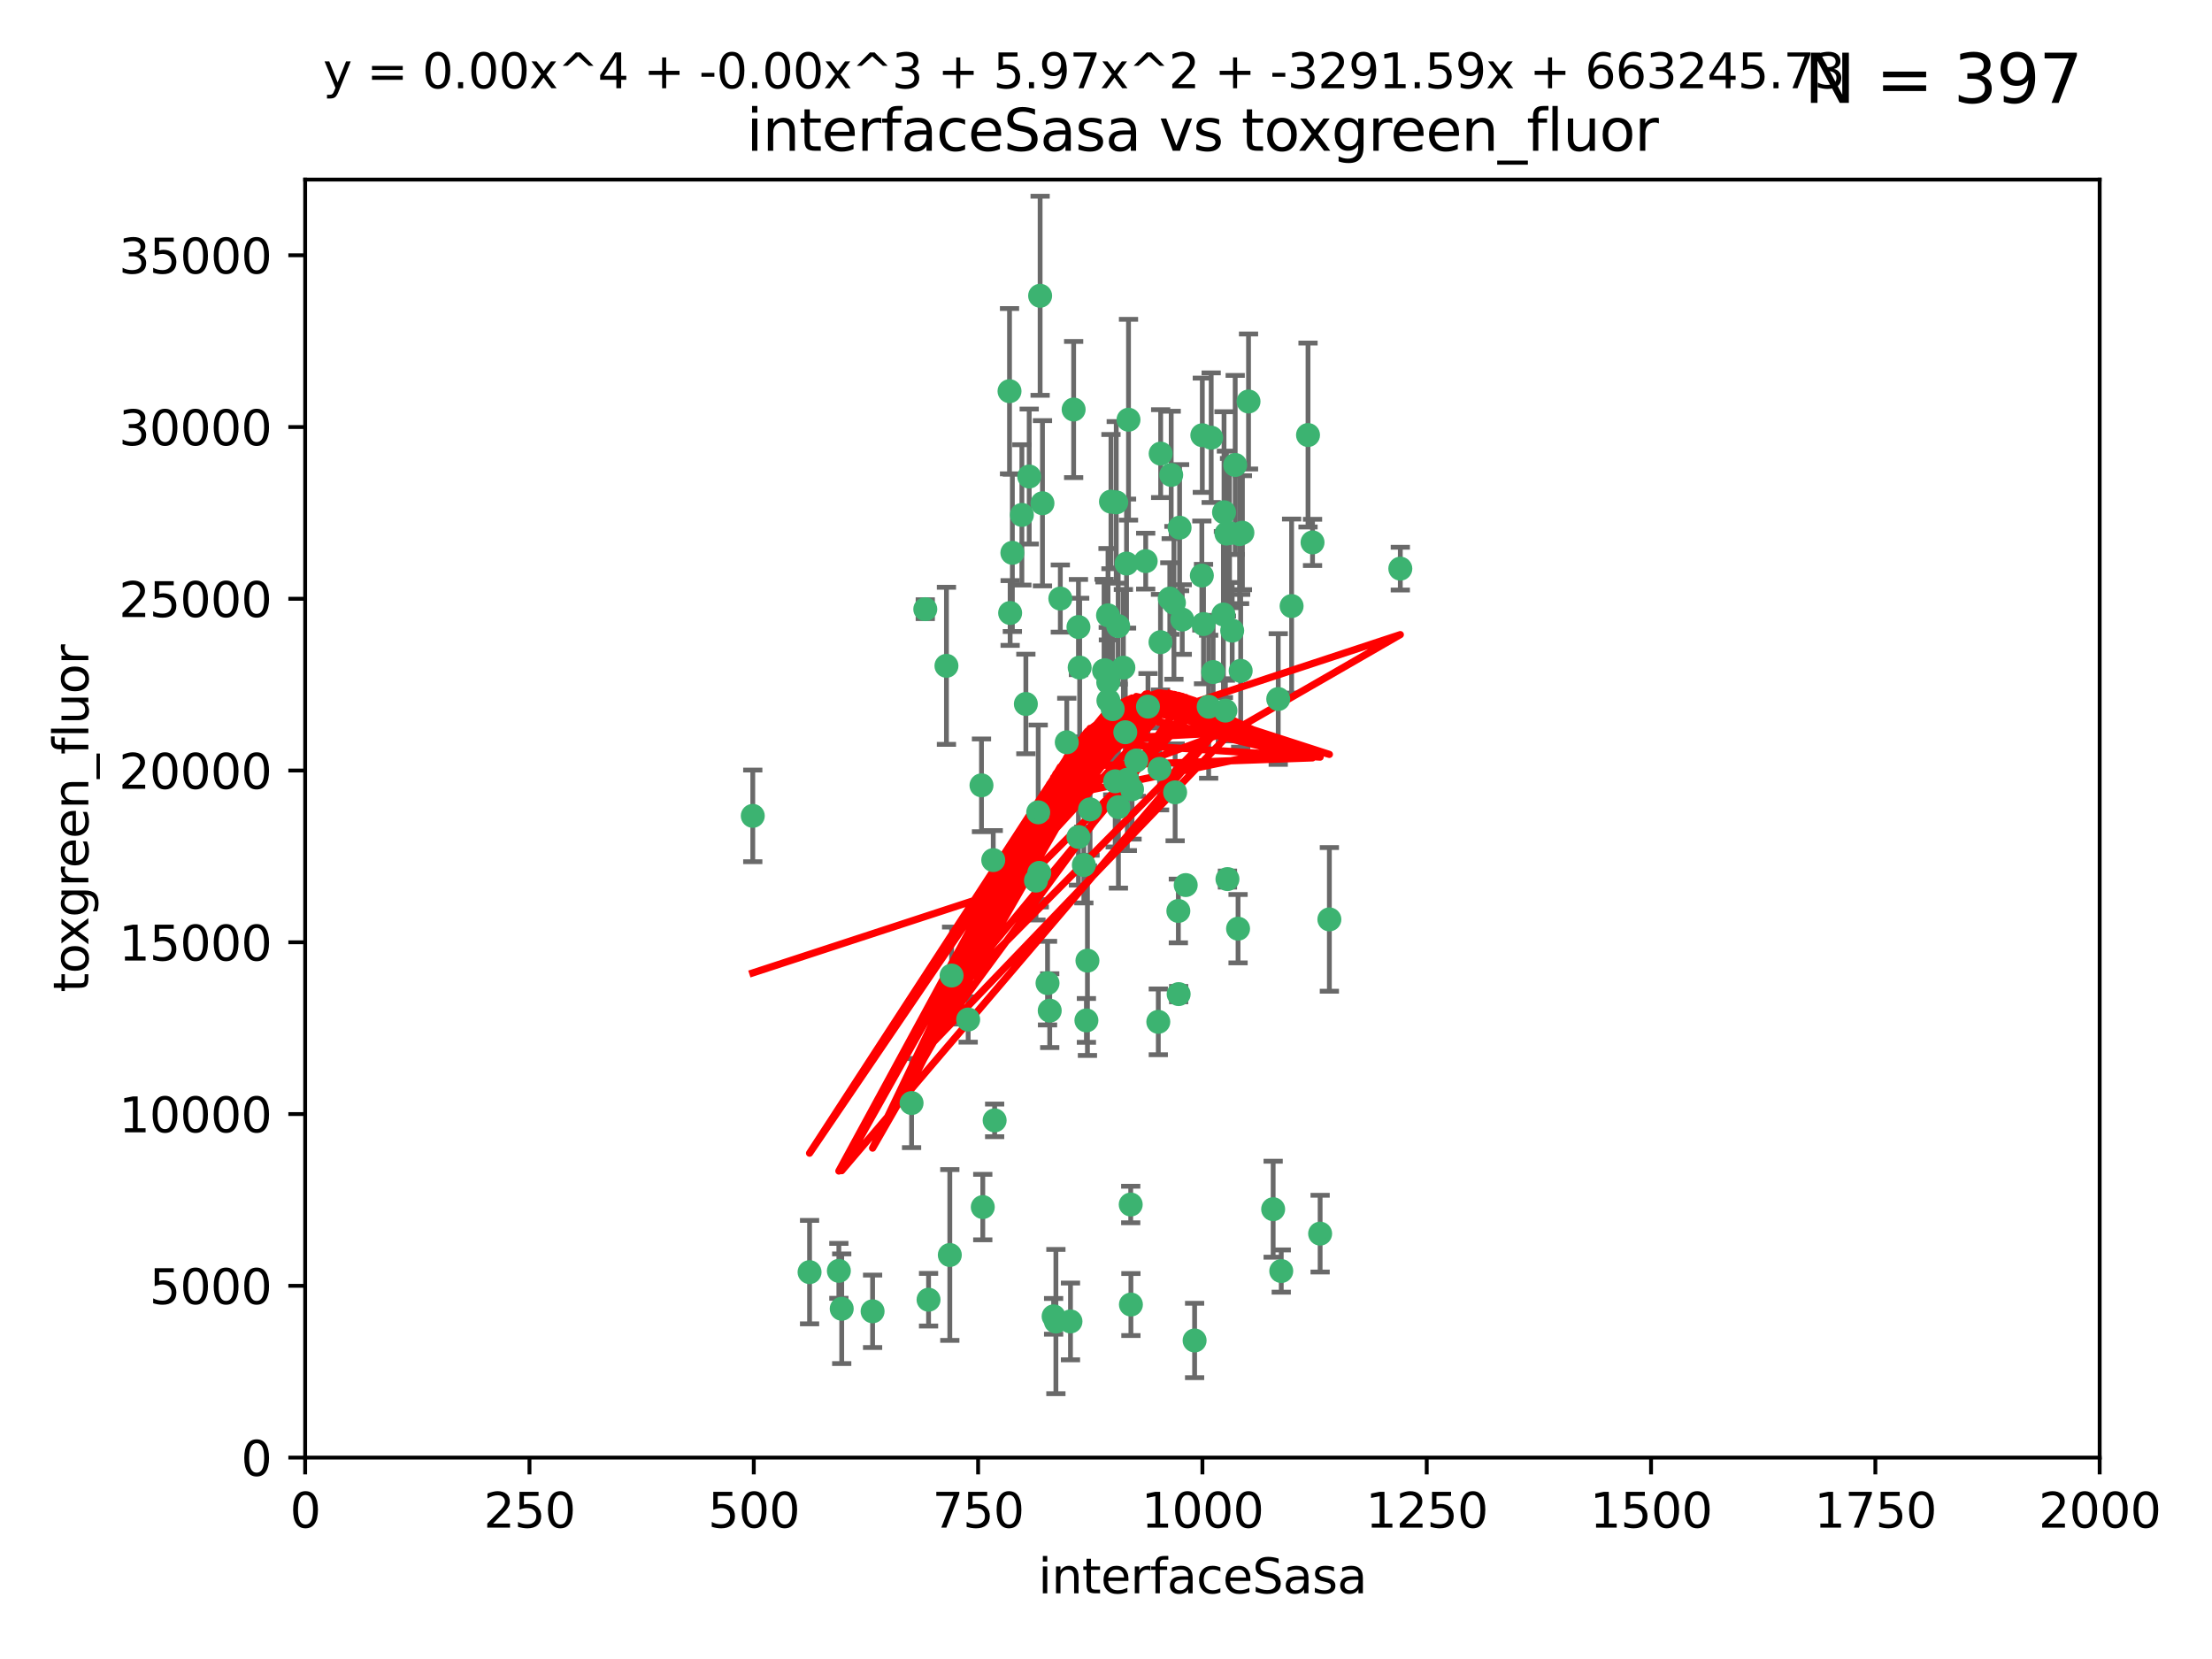 <?xml version="1.0" encoding="utf-8" standalone="no"?>
<!DOCTYPE svg PUBLIC "-//W3C//DTD SVG 1.1//EN"
  "http://www.w3.org/Graphics/SVG/1.1/DTD/svg11.dtd">
<svg xmlns:xlink="http://www.w3.org/1999/xlink" width="460.8pt" height="345.6pt" viewBox="0 0 460.8 345.6" xmlns="http://www.w3.org/2000/svg" version="1.1">
 <defs>
  <style type="text/css">*{stroke-linejoin: round; stroke-linecap: butt}</style>
 </defs>
 <g id="figure_1">
  <g id="patch_1">
   <path d="M 0 345.6 
L 460.8 345.6 
L 460.8 0 
L 0 0 
z
" style="fill: #ffffff"/>
  </g>
  <g id="axes_1">
   <g id="patch_2">
    <path d="M 63.571 303.64 
L 437.4 303.64 
L 437.4 37.411 
L 63.571 37.411 
z
" style="fill: #ffffff"/>
   </g>
   <g id="PathCollection_1">
    <defs>
     <path id="mfc435a324e" d="M 0 1.118 
C 0.297 1.118 0.581 1 0.791 0.791 
C 1 0.581 1.118 0.297 1.118 0 
C 1.118 -0.297 1 -0.581 0.791 -0.791 
C 0.581 -1 0.297 -1.118 0 -1.118 
C -0.297 -1.118 -0.581 -1 -0.791 -0.791 
C -1 -0.581 -1.118 -0.297 -1.118 0 
C -1.118 0.297 -1 0.581 -0.791 0.791 
C -0.581 1 -0.297 1.118 0 1.118 
z
" style="stroke: #3cb371"/>
    </defs>
    <g clip-path="url(#p79ba6c2dc0)">
     <use xlink:href="#mfc435a324e" x="243.693" y="124.69" style="fill: #3cb371; stroke: #3cb371"/>
     <use xlink:href="#mfc435a324e" x="272.484" y="90.623" style="fill: #3cb371; stroke: #3cb371"/>
     <use xlink:href="#mfc435a324e" x="231.435" y="104.496" style="fill: #3cb371; stroke: #3cb371"/>
     <use xlink:href="#mfc435a324e" x="234.418" y="152.536" style="fill: #3cb371; stroke: #3cb371"/>
     <use xlink:href="#mfc435a324e" x="266.28" y="145.62" style="fill: #3cb371; stroke: #3cb371"/>
     <use xlink:href="#mfc435a324e" x="257.315" y="96.857" style="fill: #3cb371; stroke: #3cb371"/>
     <use xlink:href="#mfc435a324e" x="250.716" y="130.005" style="fill: #3cb371; stroke: #3cb371"/>
     <use xlink:href="#mfc435a324e" x="269.065" y="126.253" style="fill: #3cb371; stroke: #3cb371"/>
     <use xlink:href="#mfc435a324e" x="254.987" y="106.718" style="fill: #3cb371; stroke: #3cb371"/>
     <use xlink:href="#mfc435a324e" x="273.426" y="112.994" style="fill: #3cb371; stroke: #3cb371"/>
     <use xlink:href="#mfc435a324e" x="220.886" y="124.689" style="fill: #3cb371; stroke: #3cb371"/>
     <use xlink:href="#mfc435a324e" x="214.404" y="99.267" style="fill: #3cb371; stroke: #3cb371"/>
     <use xlink:href="#mfc435a324e" x="174.75" y="264.74" style="fill: #3cb371; stroke: #3cb371"/>
     <use xlink:href="#mfc435a324e" x="212.875" y="107.264" style="fill: #3cb371; stroke: #3cb371"/>
     <use xlink:href="#mfc435a324e" x="241.787" y="94.5" style="fill: #3cb371; stroke: #3cb371"/>
     <use xlink:href="#mfc435a324e" x="252.721" y="139.999" style="fill: #3cb371; stroke: #3cb371"/>
     <use xlink:href="#mfc435a324e" x="252.312" y="91.178" style="fill: #3cb371; stroke: #3cb371"/>
     <use xlink:href="#mfc435a324e" x="258.229" y="111.261" style="fill: #3cb371; stroke: #3cb371"/>
     <use xlink:href="#mfc435a324e" x="223.66" y="85.309" style="fill: #3cb371; stroke: #3cb371"/>
     <use xlink:href="#mfc435a324e" x="232.987" y="168.143" style="fill: #3cb371; stroke: #3cb371"/>
     <use xlink:href="#mfc435a324e" x="241.557" y="160.173" style="fill: #3cb371; stroke: #3cb371"/>
     <use xlink:href="#mfc435a324e" x="230.869" y="142.145" style="fill: #3cb371; stroke: #3cb371"/>
     <use xlink:href="#mfc435a324e" x="230.194" y="139.64" style="fill: #3cb371; stroke: #3cb371"/>
     <use xlink:href="#mfc435a324e" x="251.785" y="147.225" style="fill: #3cb371; stroke: #3cb371"/>
     <use xlink:href="#mfc435a324e" x="234.68" y="117.402" style="fill: #3cb371; stroke: #3cb371"/>
     <use xlink:href="#mfc435a324e" x="246.284" y="129.063" style="fill: #3cb371; stroke: #3cb371"/>
     <use xlink:href="#mfc435a324e" x="255.489" y="111.157" style="fill: #3cb371; stroke: #3cb371"/>
     <use xlink:href="#mfc435a324e" x="256.689" y="131.368" style="fill: #3cb371; stroke: #3cb371"/>
     <use xlink:href="#mfc435a324e" x="254.858" y="128.013" style="fill: #3cb371; stroke: #3cb371"/>
     <use xlink:href="#mfc435a324e" x="244.553" y="125.579" style="fill: #3cb371; stroke: #3cb371"/>
     <use xlink:href="#mfc435a324e" x="250.368" y="119.895" style="fill: #3cb371; stroke: #3cb371"/>
     <use xlink:href="#mfc435a324e" x="243.983" y="98.934" style="fill: #3cb371; stroke: #3cb371"/>
     <use xlink:href="#mfc435a324e" x="235.088" y="87.434" style="fill: #3cb371; stroke: #3cb371"/>
     <use xlink:href="#mfc435a324e" x="232.318" y="162.759" style="fill: #3cb371; stroke: #3cb371"/>
     <use xlink:href="#mfc435a324e" x="258.816" y="110.968" style="fill: #3cb371; stroke: #3cb371"/>
     <use xlink:href="#mfc435a324e" x="256.134" y="111.045" style="fill: #3cb371; stroke: #3cb371"/>
     <use xlink:href="#mfc435a324e" x="232.534" y="104.651" style="fill: #3cb371; stroke: #3cb371"/>
     <use xlink:href="#mfc435a324e" x="234.02" y="139.091" style="fill: #3cb371; stroke: #3cb371"/>
     <use xlink:href="#mfc435a324e" x="216.495" y="181.839" style="fill: #3cb371; stroke: #3cb371"/>
     <use xlink:href="#mfc435a324e" x="238.669" y="116.895" style="fill: #3cb371; stroke: #3cb371"/>
     <use xlink:href="#mfc435a324e" x="210.43" y="127.696" style="fill: #3cb371; stroke: #3cb371"/>
     <use xlink:href="#mfc435a324e" x="226.319" y="212.57" style="fill: #3cb371; stroke: #3cb371"/>
     <use xlink:href="#mfc435a324e" x="217.166" y="104.837" style="fill: #3cb371; stroke: #3cb371"/>
     <use xlink:href="#mfc435a324e" x="241.753" y="133.777" style="fill: #3cb371; stroke: #3cb371"/>
     <use xlink:href="#mfc435a324e" x="245.731" y="109.922" style="fill: #3cb371; stroke: #3cb371"/>
     <use xlink:href="#mfc435a324e" x="266.908" y="264.78" style="fill: #3cb371; stroke: #3cb371"/>
     <use xlink:href="#mfc435a324e" x="216.677" y="61.614" style="fill: #3cb371; stroke: #3cb371"/>
     <use xlink:href="#mfc435a324e" x="258.456" y="139.744" style="fill: #3cb371; stroke: #3cb371"/>
     <use xlink:href="#mfc435a324e" x="291.711" y="118.457" style="fill: #3cb371; stroke: #3cb371"/>
     <use xlink:href="#mfc435a324e" x="224.916" y="139.063" style="fill: #3cb371; stroke: #3cb371"/>
     <use xlink:href="#mfc435a324e" x="260.091" y="83.639" style="fill: #3cb371; stroke: #3cb371"/>
     <use xlink:href="#mfc435a324e" x="250.465" y="90.667" style="fill: #3cb371; stroke: #3cb371"/>
     <use xlink:href="#mfc435a324e" x="204.462" y="163.599" style="fill: #3cb371; stroke: #3cb371"/>
     <use xlink:href="#mfc435a324e" x="218.677" y="210.534" style="fill: #3cb371; stroke: #3cb371"/>
     <use xlink:href="#mfc435a324e" x="201.688" y="212.385" style="fill: #3cb371; stroke: #3cb371"/>
     <use xlink:href="#mfc435a324e" x="204.731" y="251.456" style="fill: #3cb371; stroke: #3cb371"/>
     <use xlink:href="#mfc435a324e" x="241.295" y="212.869" style="fill: #3cb371; stroke: #3cb371"/>
     <use xlink:href="#mfc435a324e" x="231.802" y="147.727" style="fill: #3cb371; stroke: #3cb371"/>
     <use xlink:href="#mfc435a324e" x="192.753" y="126.902" style="fill: #3cb371; stroke: #3cb371"/>
     <use xlink:href="#mfc435a324e" x="222.228" y="154.63" style="fill: #3cb371; stroke: #3cb371"/>
     <use xlink:href="#mfc435a324e" x="230.822" y="128.187" style="fill: #3cb371; stroke: #3cb371"/>
     <use xlink:href="#mfc435a324e" x="210.301" y="81.492" style="fill: #3cb371; stroke: #3cb371"/>
     <use xlink:href="#mfc435a324e" x="224.662" y="174.36" style="fill: #3cb371; stroke: #3cb371"/>
     <use xlink:href="#mfc435a324e" x="275.007" y="256.988" style="fill: #3cb371; stroke: #3cb371"/>
     <use xlink:href="#mfc435a324e" x="236.699" y="158.432" style="fill: #3cb371; stroke: #3cb371"/>
     <use xlink:href="#mfc435a324e" x="255.273" y="148.029" style="fill: #3cb371; stroke: #3cb371"/>
     <use xlink:href="#mfc435a324e" x="265.222" y="251.897" style="fill: #3cb371; stroke: #3cb371"/>
     <use xlink:href="#mfc435a324e" x="230.901" y="145.94" style="fill: #3cb371; stroke: #3cb371"/>
     <use xlink:href="#mfc435a324e" x="213.706" y="146.651" style="fill: #3cb371; stroke: #3cb371"/>
     <use xlink:href="#mfc435a324e" x="245.473" y="189.768" style="fill: #3cb371; stroke: #3cb371"/>
     <use xlink:href="#mfc435a324e" x="206.91" y="179.173" style="fill: #3cb371; stroke: #3cb371"/>
     <use xlink:href="#mfc435a324e" x="218.219" y="204.805" style="fill: #3cb371; stroke: #3cb371"/>
     <use xlink:href="#mfc435a324e" x="226.534" y="200.119" style="fill: #3cb371; stroke: #3cb371"/>
     <use xlink:href="#mfc435a324e" x="235.59" y="271.758" style="fill: #3cb371; stroke: #3cb371"/>
     <use xlink:href="#mfc435a324e" x="215.811" y="183.443" style="fill: #3cb371; stroke: #3cb371"/>
     <use xlink:href="#mfc435a324e" x="224.662" y="130.623" style="fill: #3cb371; stroke: #3cb371"/>
     <use xlink:href="#mfc435a324e" x="239.146" y="147.201" style="fill: #3cb371; stroke: #3cb371"/>
     <use xlink:href="#mfc435a324e" x="219.488" y="274.217" style="fill: #3cb371; stroke: #3cb371"/>
     <use xlink:href="#mfc435a324e" x="244.803" y="165.057" style="fill: #3cb371; stroke: #3cb371"/>
     <use xlink:href="#mfc435a324e" x="216.278" y="169.223" style="fill: #3cb371; stroke: #3cb371"/>
     <use xlink:href="#mfc435a324e" x="245.536" y="207.089" style="fill: #3cb371; stroke: #3cb371"/>
     <use xlink:href="#mfc435a324e" x="248.859" y="279.246" style="fill: #3cb371; stroke: #3cb371"/>
     <use xlink:href="#mfc435a324e" x="198.237" y="203.222" style="fill: #3cb371; stroke: #3cb371"/>
     <use xlink:href="#mfc435a324e" x="235.826" y="164.427" style="fill: #3cb371; stroke: #3cb371"/>
     <use xlink:href="#mfc435a324e" x="276.932" y="191.526" style="fill: #3cb371; stroke: #3cb371"/>
     <use xlink:href="#mfc435a324e" x="257.91" y="193.465" style="fill: #3cb371; stroke: #3cb371"/>
     <use xlink:href="#mfc435a324e" x="193.436" y="270.754" style="fill: #3cb371; stroke: #3cb371"/>
     <use xlink:href="#mfc435a324e" x="247.005" y="184.376" style="fill: #3cb371; stroke: #3cb371"/>
     <use xlink:href="#mfc435a324e" x="229.998" y="139.694" style="fill: #3cb371; stroke: #3cb371"/>
     <use xlink:href="#mfc435a324e" x="219.963" y="275.304" style="fill: #3cb371; stroke: #3cb371"/>
     <use xlink:href="#mfc435a324e" x="189.899" y="229.784" style="fill: #3cb371; stroke: #3cb371"/>
     <use xlink:href="#mfc435a324e" x="227.078" y="168.609" style="fill: #3cb371; stroke: #3cb371"/>
     <use xlink:href="#mfc435a324e" x="175.346" y="272.633" style="fill: #3cb371; stroke: #3cb371"/>
     <use xlink:href="#mfc435a324e" x="255.701" y="183.129" style="fill: #3cb371; stroke: #3cb371"/>
     <use xlink:href="#mfc435a324e" x="197.864" y="261.438" style="fill: #3cb371; stroke: #3cb371"/>
     <use xlink:href="#mfc435a324e" x="232.938" y="130.423" style="fill: #3cb371; stroke: #3cb371"/>
     <use xlink:href="#mfc435a324e" x="234.846" y="162.431" style="fill: #3cb371; stroke: #3cb371"/>
     <use xlink:href="#mfc435a324e" x="210.895" y="115.163" style="fill: #3cb371; stroke: #3cb371"/>
     <use xlink:href="#mfc435a324e" x="168.647" y="265.008" style="fill: #3cb371; stroke: #3cb371"/>
     <use xlink:href="#mfc435a324e" x="223" y="275.279" style="fill: #3cb371; stroke: #3cb371"/>
     <use xlink:href="#mfc435a324e" x="197.163" y="138.702" style="fill: #3cb371; stroke: #3cb371"/>
     <use xlink:href="#mfc435a324e" x="225.785" y="180.193" style="fill: #3cb371; stroke: #3cb371"/>
     <use xlink:href="#mfc435a324e" x="235.549" y="250.921" style="fill: #3cb371; stroke: #3cb371"/>
     <use xlink:href="#mfc435a324e" x="181.778" y="273.168" style="fill: #3cb371; stroke: #3cb371"/>
     <use xlink:href="#mfc435a324e" x="207.202" y="233.393" style="fill: #3cb371; stroke: #3cb371"/>
     <use xlink:href="#mfc435a324e" x="156.817" y="169.96" style="fill: #3cb371; stroke: #3cb371"/>
    </g>
   </g>
   <g id="matplotlib.axis_1">
    <g id="xtick_1">
     <g id="line2d_1">
      <defs>
       <path id="m4ced882ede" d="M 0 0 
L 0 3.5 
" style="stroke: #000000; stroke-width: 0.8"/>
      </defs>
      <g>
       <use xlink:href="#m4ced882ede" x="63.571" y="303.64" style="stroke: #000000; stroke-width: 0.8"/>
      </g>
     </g>
     <g id="text_1">
      <!-- 0 -->
      <g transform="translate(60.39 318.238)scale(0.1 -0.1)">
       <defs>
        <path id="DejaVuSans-30" d="M 2034 4250 
Q 1547 4250 1301 3770 
Q 1056 3291 1056 2328 
Q 1056 1369 1301 889 
Q 1547 409 2034 409 
Q 2525 409 2770 889 
Q 3016 1369 3016 2328 
Q 3016 3291 2770 3770 
Q 2525 4250 2034 4250 
z
M 2034 4750 
Q 2819 4750 3233 4129 
Q 3647 3509 3647 2328 
Q 3647 1150 3233 529 
Q 2819 -91 2034 -91 
Q 1250 -91 836 529 
Q 422 1150 422 2328 
Q 422 3509 836 4129 
Q 1250 4750 2034 4750 
z
" transform="scale(0.016)"/>
       </defs>
       <use xlink:href="#DejaVuSans-30"/>
      </g>
     </g>
    </g>
    <g id="xtick_2">
     <g id="line2d_2">
      <g>
       <use xlink:href="#m4ced882ede" x="110.3" y="303.64" style="stroke: #000000; stroke-width: 0.8"/>
      </g>
     </g>
     <g id="text_2">
      <!-- 250 -->
      <g transform="translate(100.756 318.238)scale(0.1 -0.1)">
       <defs>
        <path id="DejaVuSans-32" d="M 1228 531 
L 3431 531 
L 3431 0 
L 469 0 
L 469 531 
Q 828 903 1448 1529 
Q 2069 2156 2228 2338 
Q 2531 2678 2651 2914 
Q 2772 3150 2772 3378 
Q 2772 3750 2511 3984 
Q 2250 4219 1831 4219 
Q 1534 4219 1204 4116 
Q 875 4013 500 3803 
L 500 4441 
Q 881 4594 1212 4672 
Q 1544 4750 1819 4750 
Q 2544 4750 2975 4387 
Q 3406 4025 3406 3419 
Q 3406 3131 3298 2873 
Q 3191 2616 2906 2266 
Q 2828 2175 2409 1742 
Q 1991 1309 1228 531 
z
" transform="scale(0.016)"/>
        <path id="DejaVuSans-35" d="M 691 4666 
L 3169 4666 
L 3169 4134 
L 1269 4134 
L 1269 2991 
Q 1406 3038 1543 3061 
Q 1681 3084 1819 3084 
Q 2600 3084 3056 2656 
Q 3513 2228 3513 1497 
Q 3513 744 3044 326 
Q 2575 -91 1722 -91 
Q 1428 -91 1123 -41 
Q 819 9 494 109 
L 494 744 
Q 775 591 1075 516 
Q 1375 441 1709 441 
Q 2250 441 2565 725 
Q 2881 1009 2881 1497 
Q 2881 1984 2565 2268 
Q 2250 2553 1709 2553 
Q 1456 2553 1204 2497 
Q 953 2441 691 2322 
L 691 4666 
z
" transform="scale(0.016)"/>
       </defs>
       <use xlink:href="#DejaVuSans-32"/>
       <use xlink:href="#DejaVuSans-35" x="63.623"/>
       <use xlink:href="#DejaVuSans-30" x="127.246"/>
      </g>
     </g>
    </g>
    <g id="xtick_3">
     <g id="line2d_3">
      <g>
       <use xlink:href="#m4ced882ede" x="157.028" y="303.64" style="stroke: #000000; stroke-width: 0.8"/>
      </g>
     </g>
     <g id="text_3">
      <!-- 500 -->
      <g transform="translate(147.485 318.238)scale(0.1 -0.1)">
       <use xlink:href="#DejaVuSans-35"/>
       <use xlink:href="#DejaVuSans-30" x="63.623"/>
       <use xlink:href="#DejaVuSans-30" x="127.246"/>
      </g>
     </g>
    </g>
    <g id="xtick_4">
     <g id="line2d_4">
      <g>
       <use xlink:href="#m4ced882ede" x="203.757" y="303.64" style="stroke: #000000; stroke-width: 0.8"/>
      </g>
     </g>
     <g id="text_4">
      <!-- 750 -->
      <g transform="translate(194.213 318.238)scale(0.1 -0.1)">
       <defs>
        <path id="DejaVuSans-37" d="M 525 4666 
L 3525 4666 
L 3525 4397 
L 1831 0 
L 1172 0 
L 2766 4134 
L 525 4134 
L 525 4666 
z
" transform="scale(0.016)"/>
       </defs>
       <use xlink:href="#DejaVuSans-37"/>
       <use xlink:href="#DejaVuSans-35" x="63.623"/>
       <use xlink:href="#DejaVuSans-30" x="127.246"/>
      </g>
     </g>
    </g>
    <g id="xtick_5">
     <g id="line2d_5">
      <g>
       <use xlink:href="#m4ced882ede" x="250.486" y="303.64" style="stroke: #000000; stroke-width: 0.8"/>
      </g>
     </g>
     <g id="text_5">
      <!-- 1000 -->
      <g transform="translate(237.761 318.238)scale(0.1 -0.1)">
       <defs>
        <path id="DejaVuSans-31" d="M 794 531 
L 1825 531 
L 1825 4091 
L 703 3866 
L 703 4441 
L 1819 4666 
L 2450 4666 
L 2450 531 
L 3481 531 
L 3481 0 
L 794 0 
L 794 531 
z
" transform="scale(0.016)"/>
       </defs>
       <use xlink:href="#DejaVuSans-31"/>
       <use xlink:href="#DejaVuSans-30" x="63.623"/>
       <use xlink:href="#DejaVuSans-30" x="127.246"/>
       <use xlink:href="#DejaVuSans-30" x="190.869"/>
      </g>
     </g>
    </g>
    <g id="xtick_6">
     <g id="line2d_6">
      <g>
       <use xlink:href="#m4ced882ede" x="297.214" y="303.64" style="stroke: #000000; stroke-width: 0.8"/>
      </g>
     </g>
     <g id="text_6">
      <!-- 1250 -->
      <g transform="translate(284.489 318.238)scale(0.1 -0.1)">
       <use xlink:href="#DejaVuSans-31"/>
       <use xlink:href="#DejaVuSans-32" x="63.623"/>
       <use xlink:href="#DejaVuSans-35" x="127.246"/>
       <use xlink:href="#DejaVuSans-30" x="190.869"/>
      </g>
     </g>
    </g>
    <g id="xtick_7">
     <g id="line2d_7">
      <g>
       <use xlink:href="#m4ced882ede" x="343.943" y="303.64" style="stroke: #000000; stroke-width: 0.8"/>
      </g>
     </g>
     <g id="text_7">
      <!-- 1500 -->
      <g transform="translate(331.218 318.238)scale(0.1 -0.1)">
       <use xlink:href="#DejaVuSans-31"/>
       <use xlink:href="#DejaVuSans-35" x="63.623"/>
       <use xlink:href="#DejaVuSans-30" x="127.246"/>
       <use xlink:href="#DejaVuSans-30" x="190.869"/>
      </g>
     </g>
    </g>
    <g id="xtick_8">
     <g id="line2d_8">
      <g>
       <use xlink:href="#m4ced882ede" x="390.671" y="303.64" style="stroke: #000000; stroke-width: 0.8"/>
      </g>
     </g>
     <g id="text_8">
      <!-- 1750 -->
      <g transform="translate(377.946 318.238)scale(0.1 -0.1)">
       <use xlink:href="#DejaVuSans-31"/>
       <use xlink:href="#DejaVuSans-37" x="63.623"/>
       <use xlink:href="#DejaVuSans-35" x="127.246"/>
       <use xlink:href="#DejaVuSans-30" x="190.869"/>
      </g>
     </g>
    </g>
    <g id="xtick_9">
     <g id="line2d_9">
      <g>
       <use xlink:href="#m4ced882ede" x="437.4" y="303.64" style="stroke: #000000; stroke-width: 0.8"/>
      </g>
     </g>
     <g id="text_9">
      <!-- 2000 -->
      <g transform="translate(424.675 318.238)scale(0.1 -0.1)">
       <use xlink:href="#DejaVuSans-32"/>
       <use xlink:href="#DejaVuSans-30" x="63.623"/>
       <use xlink:href="#DejaVuSans-30" x="127.246"/>
       <use xlink:href="#DejaVuSans-30" x="190.869"/>
      </g>
     </g>
    </g>
    <g id="text_10">
     <!-- interfaceSasa -->
     <g transform="translate(216.279 331.917)scale(0.1 -0.1)">
      <defs>
       <path id="DejaVuSans-69" d="M 603 3500 
L 1178 3500 
L 1178 0 
L 603 0 
L 603 3500 
z
M 603 4863 
L 1178 4863 
L 1178 4134 
L 603 4134 
L 603 4863 
z
" transform="scale(0.016)"/>
       <path id="DejaVuSans-6e" d="M 3513 2113 
L 3513 0 
L 2938 0 
L 2938 2094 
Q 2938 2591 2744 2837 
Q 2550 3084 2163 3084 
Q 1697 3084 1428 2787 
Q 1159 2491 1159 1978 
L 1159 0 
L 581 0 
L 581 3500 
L 1159 3500 
L 1159 2956 
Q 1366 3272 1645 3428 
Q 1925 3584 2291 3584 
Q 2894 3584 3203 3211 
Q 3513 2838 3513 2113 
z
" transform="scale(0.016)"/>
       <path id="DejaVuSans-74" d="M 1172 4494 
L 1172 3500 
L 2356 3500 
L 2356 3053 
L 1172 3053 
L 1172 1153 
Q 1172 725 1289 603 
Q 1406 481 1766 481 
L 2356 481 
L 2356 0 
L 1766 0 
Q 1100 0 847 248 
Q 594 497 594 1153 
L 594 3053 
L 172 3053 
L 172 3500 
L 594 3500 
L 594 4494 
L 1172 4494 
z
" transform="scale(0.016)"/>
       <path id="DejaVuSans-65" d="M 3597 1894 
L 3597 1613 
L 953 1613 
Q 991 1019 1311 708 
Q 1631 397 2203 397 
Q 2534 397 2845 478 
Q 3156 559 3463 722 
L 3463 178 
Q 3153 47 2828 -22 
Q 2503 -91 2169 -91 
Q 1331 -91 842 396 
Q 353 884 353 1716 
Q 353 2575 817 3079 
Q 1281 3584 2069 3584 
Q 2775 3584 3186 3129 
Q 3597 2675 3597 1894 
z
M 3022 2063 
Q 3016 2534 2758 2815 
Q 2500 3097 2075 3097 
Q 1594 3097 1305 2825 
Q 1016 2553 972 2059 
L 3022 2063 
z
" transform="scale(0.016)"/>
       <path id="DejaVuSans-72" d="M 2631 2963 
Q 2534 3019 2420 3045 
Q 2306 3072 2169 3072 
Q 1681 3072 1420 2755 
Q 1159 2438 1159 1844 
L 1159 0 
L 581 0 
L 581 3500 
L 1159 3500 
L 1159 2956 
Q 1341 3275 1631 3429 
Q 1922 3584 2338 3584 
Q 2397 3584 2469 3576 
Q 2541 3569 2628 3553 
L 2631 2963 
z
" transform="scale(0.016)"/>
       <path id="DejaVuSans-66" d="M 2375 4863 
L 2375 4384 
L 1825 4384 
Q 1516 4384 1395 4259 
Q 1275 4134 1275 3809 
L 1275 3500 
L 2222 3500 
L 2222 3053 
L 1275 3053 
L 1275 0 
L 697 0 
L 697 3053 
L 147 3053 
L 147 3500 
L 697 3500 
L 697 3744 
Q 697 4328 969 4595 
Q 1241 4863 1831 4863 
L 2375 4863 
z
" transform="scale(0.016)"/>
       <path id="DejaVuSans-61" d="M 2194 1759 
Q 1497 1759 1228 1600 
Q 959 1441 959 1056 
Q 959 750 1161 570 
Q 1363 391 1709 391 
Q 2188 391 2477 730 
Q 2766 1069 2766 1631 
L 2766 1759 
L 2194 1759 
z
M 3341 1997 
L 3341 0 
L 2766 0 
L 2766 531 
Q 2569 213 2275 61 
Q 1981 -91 1556 -91 
Q 1019 -91 701 211 
Q 384 513 384 1019 
Q 384 1609 779 1909 
Q 1175 2209 1959 2209 
L 2766 2209 
L 2766 2266 
Q 2766 2663 2505 2880 
Q 2244 3097 1772 3097 
Q 1472 3097 1187 3025 
Q 903 2953 641 2809 
L 641 3341 
Q 956 3463 1253 3523 
Q 1550 3584 1831 3584 
Q 2591 3584 2966 3190 
Q 3341 2797 3341 1997 
z
" transform="scale(0.016)"/>
       <path id="DejaVuSans-63" d="M 3122 3366 
L 3122 2828 
Q 2878 2963 2633 3030 
Q 2388 3097 2138 3097 
Q 1578 3097 1268 2742 
Q 959 2388 959 1747 
Q 959 1106 1268 751 
Q 1578 397 2138 397 
Q 2388 397 2633 464 
Q 2878 531 3122 666 
L 3122 134 
Q 2881 22 2623 -34 
Q 2366 -91 2075 -91 
Q 1284 -91 818 406 
Q 353 903 353 1747 
Q 353 2603 823 3093 
Q 1294 3584 2113 3584 
Q 2378 3584 2631 3529 
Q 2884 3475 3122 3366 
z
" transform="scale(0.016)"/>
       <path id="DejaVuSans-53" d="M 3425 4513 
L 3425 3897 
Q 3066 4069 2747 4153 
Q 2428 4238 2131 4238 
Q 1616 4238 1336 4038 
Q 1056 3838 1056 3469 
Q 1056 3159 1242 3001 
Q 1428 2844 1947 2747 
L 2328 2669 
Q 3034 2534 3370 2195 
Q 3706 1856 3706 1288 
Q 3706 609 3251 259 
Q 2797 -91 1919 -91 
Q 1588 -91 1214 -16 
Q 841 59 441 206 
L 441 856 
Q 825 641 1194 531 
Q 1563 422 1919 422 
Q 2459 422 2753 634 
Q 3047 847 3047 1241 
Q 3047 1584 2836 1778 
Q 2625 1972 2144 2069 
L 1759 2144 
Q 1053 2284 737 2584 
Q 422 2884 422 3419 
Q 422 4038 858 4394 
Q 1294 4750 2059 4750 
Q 2388 4750 2728 4690 
Q 3069 4631 3425 4513 
z
" transform="scale(0.016)"/>
       <path id="DejaVuSans-73" d="M 2834 3397 
L 2834 2853 
Q 2591 2978 2328 3040 
Q 2066 3103 1784 3103 
Q 1356 3103 1142 2972 
Q 928 2841 928 2578 
Q 928 2378 1081 2264 
Q 1234 2150 1697 2047 
L 1894 2003 
Q 2506 1872 2764 1633 
Q 3022 1394 3022 966 
Q 3022 478 2636 193 
Q 2250 -91 1575 -91 
Q 1294 -91 989 -36 
Q 684 19 347 128 
L 347 722 
Q 666 556 975 473 
Q 1284 391 1588 391 
Q 1994 391 2212 530 
Q 2431 669 2431 922 
Q 2431 1156 2273 1281 
Q 2116 1406 1581 1522 
L 1381 1569 
Q 847 1681 609 1914 
Q 372 2147 372 2553 
Q 372 3047 722 3315 
Q 1072 3584 1716 3584 
Q 2034 3584 2315 3537 
Q 2597 3491 2834 3397 
z
" transform="scale(0.016)"/>
      </defs>
      <use xlink:href="#DejaVuSans-69"/>
      <use xlink:href="#DejaVuSans-6e" x="27.783"/>
      <use xlink:href="#DejaVuSans-74" x="91.162"/>
      <use xlink:href="#DejaVuSans-65" x="130.371"/>
      <use xlink:href="#DejaVuSans-72" x="191.895"/>
      <use xlink:href="#DejaVuSans-66" x="233.008"/>
      <use xlink:href="#DejaVuSans-61" x="268.213"/>
      <use xlink:href="#DejaVuSans-63" x="329.492"/>
      <use xlink:href="#DejaVuSans-65" x="384.473"/>
      <use xlink:href="#DejaVuSans-53" x="445.996"/>
      <use xlink:href="#DejaVuSans-61" x="509.473"/>
      <use xlink:href="#DejaVuSans-73" x="570.752"/>
      <use xlink:href="#DejaVuSans-61" x="622.852"/>
     </g>
    </g>
   </g>
   <g id="matplotlib.axis_2">
    <g id="ytick_1">
     <g id="line2d_10">
      <defs>
       <path id="m64bfe4a696" d="M 0 0 
L -3.5 0 
" style="stroke: #000000; stroke-width: 0.8"/>
      </defs>
      <g>
       <use xlink:href="#m64bfe4a696" x="63.571" y="303.64" style="stroke: #000000; stroke-width: 0.8"/>
      </g>
     </g>
     <g id="text_11">
      <!-- 0 -->
      <g transform="translate(50.209 307.439)scale(0.1 -0.1)">
       <use xlink:href="#DejaVuSans-30"/>
      </g>
     </g>
    </g>
    <g id="ytick_2">
     <g id="line2d_11">
      <g>
       <use xlink:href="#m64bfe4a696" x="63.571" y="267.859" style="stroke: #000000; stroke-width: 0.8"/>
      </g>
     </g>
     <g id="text_12">
      <!-- 5000 -->
      <g transform="translate(31.121 271.658)scale(0.1 -0.1)">
       <use xlink:href="#DejaVuSans-35"/>
       <use xlink:href="#DejaVuSans-30" x="63.623"/>
       <use xlink:href="#DejaVuSans-30" x="127.246"/>
       <use xlink:href="#DejaVuSans-30" x="190.869"/>
      </g>
     </g>
    </g>
    <g id="ytick_3">
     <g id="line2d_12">
      <g>
       <use xlink:href="#m64bfe4a696" x="63.571" y="232.078" style="stroke: #000000; stroke-width: 0.8"/>
      </g>
     </g>
     <g id="text_13">
      <!-- 10000 -->
      <g transform="translate(24.759 235.878)scale(0.1 -0.1)">
       <use xlink:href="#DejaVuSans-31"/>
       <use xlink:href="#DejaVuSans-30" x="63.623"/>
       <use xlink:href="#DejaVuSans-30" x="127.246"/>
       <use xlink:href="#DejaVuSans-30" x="190.869"/>
       <use xlink:href="#DejaVuSans-30" x="254.492"/>
      </g>
     </g>
    </g>
    <g id="ytick_4">
     <g id="line2d_13">
      <g>
       <use xlink:href="#m64bfe4a696" x="63.571" y="196.298" style="stroke: #000000; stroke-width: 0.8"/>
      </g>
     </g>
     <g id="text_14">
      <!-- 15000 -->
      <g transform="translate(24.759 200.097)scale(0.1 -0.1)">
       <use xlink:href="#DejaVuSans-31"/>
       <use xlink:href="#DejaVuSans-35" x="63.623"/>
       <use xlink:href="#DejaVuSans-30" x="127.246"/>
       <use xlink:href="#DejaVuSans-30" x="190.869"/>
       <use xlink:href="#DejaVuSans-30" x="254.492"/>
      </g>
     </g>
    </g>
    <g id="ytick_5">
     <g id="line2d_14">
      <g>
       <use xlink:href="#m64bfe4a696" x="63.571" y="160.517" style="stroke: #000000; stroke-width: 0.8"/>
      </g>
     </g>
     <g id="text_15">
      <!-- 20000 -->
      <g transform="translate(24.759 164.316)scale(0.1 -0.1)">
       <use xlink:href="#DejaVuSans-32"/>
       <use xlink:href="#DejaVuSans-30" x="63.623"/>
       <use xlink:href="#DejaVuSans-30" x="127.246"/>
       <use xlink:href="#DejaVuSans-30" x="190.869"/>
       <use xlink:href="#DejaVuSans-30" x="254.492"/>
      </g>
     </g>
    </g>
    <g id="ytick_6">
     <g id="line2d_15">
      <g>
       <use xlink:href="#m64bfe4a696" x="63.571" y="124.736" style="stroke: #000000; stroke-width: 0.8"/>
      </g>
     </g>
     <g id="text_16">
      <!-- 25000 -->
      <g transform="translate(24.759 128.535)scale(0.1 -0.1)">
       <use xlink:href="#DejaVuSans-32"/>
       <use xlink:href="#DejaVuSans-35" x="63.623"/>
       <use xlink:href="#DejaVuSans-30" x="127.246"/>
       <use xlink:href="#DejaVuSans-30" x="190.869"/>
       <use xlink:href="#DejaVuSans-30" x="254.492"/>
      </g>
     </g>
    </g>
    <g id="ytick_7">
     <g id="line2d_16">
      <g>
       <use xlink:href="#m64bfe4a696" x="63.571" y="88.955" style="stroke: #000000; stroke-width: 0.8"/>
      </g>
     </g>
     <g id="text_17">
      <!-- 30000 -->
      <g transform="translate(24.759 92.754)scale(0.1 -0.1)">
       <defs>
        <path id="DejaVuSans-33" d="M 2597 2516 
Q 3050 2419 3304 2112 
Q 3559 1806 3559 1356 
Q 3559 666 3084 287 
Q 2609 -91 1734 -91 
Q 1441 -91 1130 -33 
Q 819 25 488 141 
L 488 750 
Q 750 597 1062 519 
Q 1375 441 1716 441 
Q 2309 441 2620 675 
Q 2931 909 2931 1356 
Q 2931 1769 2642 2001 
Q 2353 2234 1838 2234 
L 1294 2234 
L 1294 2753 
L 1863 2753 
Q 2328 2753 2575 2939 
Q 2822 3125 2822 3475 
Q 2822 3834 2567 4026 
Q 2313 4219 1838 4219 
Q 1578 4219 1281 4162 
Q 984 4106 628 3988 
L 628 4550 
Q 988 4650 1302 4700 
Q 1616 4750 1894 4750 
Q 2613 4750 3031 4423 
Q 3450 4097 3450 3541 
Q 3450 3153 3228 2886 
Q 3006 2619 2597 2516 
z
" transform="scale(0.016)"/>
       </defs>
       <use xlink:href="#DejaVuSans-33"/>
       <use xlink:href="#DejaVuSans-30" x="63.623"/>
       <use xlink:href="#DejaVuSans-30" x="127.246"/>
       <use xlink:href="#DejaVuSans-30" x="190.869"/>
       <use xlink:href="#DejaVuSans-30" x="254.492"/>
      </g>
     </g>
    </g>
    <g id="ytick_8">
     <g id="line2d_17">
      <g>
       <use xlink:href="#m64bfe4a696" x="63.571" y="53.174" style="stroke: #000000; stroke-width: 0.8"/>
      </g>
     </g>
     <g id="text_18">
      <!-- 35000 -->
      <g transform="translate(24.759 56.974)scale(0.1 -0.1)">
       <use xlink:href="#DejaVuSans-33"/>
       <use xlink:href="#DejaVuSans-35" x="63.623"/>
       <use xlink:href="#DejaVuSans-30" x="127.246"/>
       <use xlink:href="#DejaVuSans-30" x="190.869"/>
       <use xlink:href="#DejaVuSans-30" x="254.492"/>
      </g>
     </g>
    </g>
    <g id="text_19">
     <!-- toxgreen_fluor -->
     <g transform="translate(18.401 206.72)rotate(-90)scale(0.1 -0.1)">
      <defs>
       <path id="DejaVuSans-6f" d="M 1959 3097 
Q 1497 3097 1228 2736 
Q 959 2375 959 1747 
Q 959 1119 1226 758 
Q 1494 397 1959 397 
Q 2419 397 2687 759 
Q 2956 1122 2956 1747 
Q 2956 2369 2687 2733 
Q 2419 3097 1959 3097 
z
M 1959 3584 
Q 2709 3584 3137 3096 
Q 3566 2609 3566 1747 
Q 3566 888 3137 398 
Q 2709 -91 1959 -91 
Q 1206 -91 779 398 
Q 353 888 353 1747 
Q 353 2609 779 3096 
Q 1206 3584 1959 3584 
z
" transform="scale(0.016)"/>
       <path id="DejaVuSans-78" d="M 3513 3500 
L 2247 1797 
L 3578 0 
L 2900 0 
L 1881 1375 
L 863 0 
L 184 0 
L 1544 1831 
L 300 3500 
L 978 3500 
L 1906 2253 
L 2834 3500 
L 3513 3500 
z
" transform="scale(0.016)"/>
       <path id="DejaVuSans-67" d="M 2906 1791 
Q 2906 2416 2648 2759 
Q 2391 3103 1925 3103 
Q 1463 3103 1205 2759 
Q 947 2416 947 1791 
Q 947 1169 1205 825 
Q 1463 481 1925 481 
Q 2391 481 2648 825 
Q 2906 1169 2906 1791 
z
M 3481 434 
Q 3481 -459 3084 -895 
Q 2688 -1331 1869 -1331 
Q 1566 -1331 1297 -1286 
Q 1028 -1241 775 -1147 
L 775 -588 
Q 1028 -725 1275 -790 
Q 1522 -856 1778 -856 
Q 2344 -856 2625 -561 
Q 2906 -266 2906 331 
L 2906 616 
Q 2728 306 2450 153 
Q 2172 0 1784 0 
Q 1141 0 747 490 
Q 353 981 353 1791 
Q 353 2603 747 3093 
Q 1141 3584 1784 3584 
Q 2172 3584 2450 3431 
Q 2728 3278 2906 2969 
L 2906 3500 
L 3481 3500 
L 3481 434 
z
" transform="scale(0.016)"/>
       <path id="DejaVuSans-5f" d="M 3263 -1063 
L 3263 -1509 
L -63 -1509 
L -63 -1063 
L 3263 -1063 
z
" transform="scale(0.016)"/>
       <path id="DejaVuSans-6c" d="M 603 4863 
L 1178 4863 
L 1178 0 
L 603 0 
L 603 4863 
z
" transform="scale(0.016)"/>
       <path id="DejaVuSans-75" d="M 544 1381 
L 544 3500 
L 1119 3500 
L 1119 1403 
Q 1119 906 1312 657 
Q 1506 409 1894 409 
Q 2359 409 2629 706 
Q 2900 1003 2900 1516 
L 2900 3500 
L 3475 3500 
L 3475 0 
L 2900 0 
L 2900 538 
Q 2691 219 2414 64 
Q 2138 -91 1772 -91 
Q 1169 -91 856 284 
Q 544 659 544 1381 
z
M 1991 3584 
L 1991 3584 
z
" transform="scale(0.016)"/>
      </defs>
      <use xlink:href="#DejaVuSans-74"/>
      <use xlink:href="#DejaVuSans-6f" x="39.209"/>
      <use xlink:href="#DejaVuSans-78" x="97.266"/>
      <use xlink:href="#DejaVuSans-67" x="156.445"/>
      <use xlink:href="#DejaVuSans-72" x="219.922"/>
      <use xlink:href="#DejaVuSans-65" x="258.785"/>
      <use xlink:href="#DejaVuSans-65" x="320.309"/>
      <use xlink:href="#DejaVuSans-6e" x="381.832"/>
      <use xlink:href="#DejaVuSans-5f" x="445.211"/>
      <use xlink:href="#DejaVuSans-66" x="495.211"/>
      <use xlink:href="#DejaVuSans-6c" x="530.416"/>
      <use xlink:href="#DejaVuSans-75" x="558.199"/>
      <use xlink:href="#DejaVuSans-6f" x="621.578"/>
      <use xlink:href="#DejaVuSans-72" x="682.76"/>
     </g>
    </g>
   </g>
   <g id="LineCollection_1">
    <path d="M 243.693 132.143 
L 243.693 117.237 
" clip-path="url(#p79ba6c2dc0)" style="fill: none; stroke: #696969"/>
    <path d="M 272.484 109.781 
L 272.484 71.466 
" clip-path="url(#p79ba6c2dc0)" style="fill: none; stroke: #696969"/>
    <path d="M 231.435 118.477 
L 231.435 90.515 
" clip-path="url(#p79ba6c2dc0)" style="fill: none; stroke: #696969"/>
    <path d="M 234.418 166.039 
L 234.418 139.033 
" clip-path="url(#p79ba6c2dc0)" style="fill: none; stroke: #696969"/>
    <path d="M 266.28 159.229 
L 266.28 132.011 
" clip-path="url(#p79ba6c2dc0)" style="fill: none; stroke: #696969"/>
    <path d="M 257.315 115.505 
L 257.315 78.209 
" clip-path="url(#p79ba6c2dc0)" style="fill: none; stroke: #696969"/>
    <path d="M 250.716 142.442 
L 250.716 117.567 
" clip-path="url(#p79ba6c2dc0)" style="fill: none; stroke: #696969"/>
    <path d="M 269.065 144.376 
L 269.065 108.13 
" clip-path="url(#p79ba6c2dc0)" style="fill: none; stroke: #696969"/>
    <path d="M 254.987 127.664 
L 254.987 85.772 
" clip-path="url(#p79ba6c2dc0)" style="fill: none; stroke: #696969"/>
    <path d="M 273.426 117.812 
L 273.426 108.176 
" clip-path="url(#p79ba6c2dc0)" style="fill: none; stroke: #696969"/>
    <path d="M 220.886 131.683 
L 220.886 117.696 
" clip-path="url(#p79ba6c2dc0)" style="fill: none; stroke: #696969"/>
    <path d="M 214.404 113.322 
L 214.404 85.213 
" clip-path="url(#p79ba6c2dc0)" style="fill: none; stroke: #696969"/>
    <path d="M 174.75 270.459 
L 174.75 259.021 
" clip-path="url(#p79ba6c2dc0)" style="fill: none; stroke: #696969"/>
    <path d="M 212.875 121.88 
L 212.875 92.647 
" clip-path="url(#p79ba6c2dc0)" style="fill: none; stroke: #696969"/>
    <path d="M 241.787 103.651 
L 241.787 85.348 
" clip-path="url(#p79ba6c2dc0)" style="fill: none; stroke: #696969"/>
    <path d="M 252.721 151.798 
L 252.721 128.2 
" clip-path="url(#p79ba6c2dc0)" style="fill: none; stroke: #696969"/>
    <path d="M 252.312 104.675 
L 252.312 77.682 
" clip-path="url(#p79ba6c2dc0)" style="fill: none; stroke: #696969"/>
    <path d="M 258.229 125.753 
L 258.229 96.768 
" clip-path="url(#p79ba6c2dc0)" style="fill: none; stroke: #696969"/>
    <path d="M 223.66 99.491 
L 223.66 71.128 
" clip-path="url(#p79ba6c2dc0)" style="fill: none; stroke: #696969"/>
    <path d="M 232.987 185.006 
L 232.987 151.281 
" clip-path="url(#p79ba6c2dc0)" style="fill: none; stroke: #696969"/>
    <path d="M 241.557 168.723 
L 241.557 151.623 
" clip-path="url(#p79ba6c2dc0)" style="fill: none; stroke: #696969"/>
    <path d="M 230.869 153.587 
L 230.869 130.704 
" clip-path="url(#p79ba6c2dc0)" style="fill: none; stroke: #696969"/>
    <path d="M 230.194 158.046 
L 230.194 121.234 
" clip-path="url(#p79ba6c2dc0)" style="fill: none; stroke: #696969"/>
    <path d="M 251.785 162.121 
L 251.785 132.33 
" clip-path="url(#p79ba6c2dc0)" style="fill: none; stroke: #696969"/>
    <path d="M 234.68 130.841 
L 234.68 103.963 
" clip-path="url(#p79ba6c2dc0)" style="fill: none; stroke: #696969"/>
    <path d="M 246.284 136.31 
L 246.284 121.816 
" clip-path="url(#p79ba6c2dc0)" style="fill: none; stroke: #696969"/>
    <path d="M 255.489 128.336 
L 255.489 93.979 
" clip-path="url(#p79ba6c2dc0)" style="fill: none; stroke: #696969"/>
    <path d="M 256.689 141.39 
L 256.689 121.347 
" clip-path="url(#p79ba6c2dc0)" style="fill: none; stroke: #696969"/>
    <path d="M 254.858 145.305 
L 254.858 110.721 
" clip-path="url(#p79ba6c2dc0)" style="fill: none; stroke: #696969"/>
    <path d="M 244.553 141.497 
L 244.553 109.662 
" clip-path="url(#p79ba6c2dc0)" style="fill: none; stroke: #696969"/>
    <path d="M 250.368 131.252 
L 250.368 108.538 
" clip-path="url(#p79ba6c2dc0)" style="fill: none; stroke: #696969"/>
    <path d="M 243.983 112.206 
L 243.983 85.663 
" clip-path="url(#p79ba6c2dc0)" style="fill: none; stroke: #696969"/>
    <path d="M 235.088 108.351 
L 235.088 66.517 
" clip-path="url(#p79ba6c2dc0)" style="fill: none; stroke: #696969"/>
    <path d="M 232.318 176.439 
L 232.318 149.08 
" clip-path="url(#p79ba6c2dc0)" style="fill: none; stroke: #696969"/>
    <path d="M 258.816 122.844 
L 258.816 99.093 
" clip-path="url(#p79ba6c2dc0)" style="fill: none; stroke: #696969"/>
    <path d="M 256.134 126.588 
L 256.134 95.502 
" clip-path="url(#p79ba6c2dc0)" style="fill: none; stroke: #696969"/>
    <path d="M 232.534 121.481 
L 232.534 87.821 
" clip-path="url(#p79ba6c2dc0)" style="fill: none; stroke: #696969"/>
    <path d="M 234.02 155.38 
L 234.02 122.802 
" clip-path="url(#p79ba6c2dc0)" style="fill: none; stroke: #696969"/>
    <path d="M 216.495 188.932 
L 216.495 174.746 
" clip-path="url(#p79ba6c2dc0)" style="fill: none; stroke: #696969"/>
    <path d="M 238.669 122.714 
L 238.669 111.075 
" clip-path="url(#p79ba6c2dc0)" style="fill: none; stroke: #696969"/>
    <path d="M 210.43 134.441 
L 210.43 120.951 
" clip-path="url(#p79ba6c2dc0)" style="fill: none; stroke: #696969"/>
    <path d="M 226.319 217.139 
L 226.319 208.002 
" clip-path="url(#p79ba6c2dc0)" style="fill: none; stroke: #696969"/>
    <path d="M 217.166 122.048 
L 217.166 87.626 
" clip-path="url(#p79ba6c2dc0)" style="fill: none; stroke: #696969"/>
    <path d="M 241.753 143.733 
L 241.753 123.822 
" clip-path="url(#p79ba6c2dc0)" style="fill: none; stroke: #696969"/>
    <path d="M 245.731 123.06 
L 245.731 96.783 
" clip-path="url(#p79ba6c2dc0)" style="fill: none; stroke: #696969"/>
    <path d="M 266.908 269.18 
L 266.908 260.381 
" clip-path="url(#p79ba6c2dc0)" style="fill: none; stroke: #696969"/>
    <path d="M 216.677 82.348 
L 216.677 40.879 
" clip-path="url(#p79ba6c2dc0)" style="fill: none; stroke: #696969"/>
    <path d="M 258.456 155.653 
L 258.456 123.835 
" clip-path="url(#p79ba6c2dc0)" style="fill: none; stroke: #696969"/>
    <path d="M 291.711 122.912 
L 291.711 114.001 
" clip-path="url(#p79ba6c2dc0)" style="fill: none; stroke: #696969"/>
    <path d="M 224.916 153.504 
L 224.916 124.622 
" clip-path="url(#p79ba6c2dc0)" style="fill: none; stroke: #696969"/>
    <path d="M 260.091 97.702 
L 260.091 69.575 
" clip-path="url(#p79ba6c2dc0)" style="fill: none; stroke: #696969"/>
    <path d="M 250.465 102.568 
L 250.465 78.767 
" clip-path="url(#p79ba6c2dc0)" style="fill: none; stroke: #696969"/>
    <path d="M 204.462 173.255 
L 204.462 153.942 
" clip-path="url(#p79ba6c2dc0)" style="fill: none; stroke: #696969"/>
    <path d="M 218.677 218.223 
L 218.677 202.845 
" clip-path="url(#p79ba6c2dc0)" style="fill: none; stroke: #696969"/>
    <path d="M 201.688 217.096 
L 201.688 207.674 
" clip-path="url(#p79ba6c2dc0)" style="fill: none; stroke: #696969"/>
    <path d="M 204.731 258.274 
L 204.731 244.638 
" clip-path="url(#p79ba6c2dc0)" style="fill: none; stroke: #696969"/>
    <path d="M 241.295 219.717 
L 241.295 206.021 
" clip-path="url(#p79ba6c2dc0)" style="fill: none; stroke: #696969"/>
    <path d="M 231.802 165.576 
L 231.802 129.878 
" clip-path="url(#p79ba6c2dc0)" style="fill: none; stroke: #696969"/>
    <path d="M 192.753 128.865 
L 192.753 124.939 
" clip-path="url(#p79ba6c2dc0)" style="fill: none; stroke: #696969"/>
    <path d="M 222.228 163.803 
L 222.228 145.457 
" clip-path="url(#p79ba6c2dc0)" style="fill: none; stroke: #696969"/>
    <path d="M 230.822 142.109 
L 230.822 114.265 
" clip-path="url(#p79ba6c2dc0)" style="fill: none; stroke: #696969"/>
    <path d="M 210.301 98.71 
L 210.301 64.274 
" clip-path="url(#p79ba6c2dc0)" style="fill: none; stroke: #696969"/>
    <path d="M 224.662 184.389 
L 224.662 164.331 
" clip-path="url(#p79ba6c2dc0)" style="fill: none; stroke: #696969"/>
    <path d="M 275.007 264.981 
L 275.007 248.995 
" clip-path="url(#p79ba6c2dc0)" style="fill: none; stroke: #696969"/>
    <path d="M 236.699 165.874 
L 236.699 150.99 
" clip-path="url(#p79ba6c2dc0)" style="fill: none; stroke: #696969"/>
    <path d="M 255.273 154.342 
L 255.273 141.715 
" clip-path="url(#p79ba6c2dc0)" style="fill: none; stroke: #696969"/>
    <path d="M 265.222 261.893 
L 265.222 241.902 
" clip-path="url(#p79ba6c2dc0)" style="fill: none; stroke: #696969"/>
    <path d="M 230.901 158.572 
L 230.901 133.308 
" clip-path="url(#p79ba6c2dc0)" style="fill: none; stroke: #696969"/>
    <path d="M 213.706 157.023 
L 213.706 136.279 
" clip-path="url(#p79ba6c2dc0)" style="fill: none; stroke: #696969"/>
    <path d="M 245.473 196.404 
L 245.473 183.133 
" clip-path="url(#p79ba6c2dc0)" style="fill: none; stroke: #696969"/>
    <path d="M 206.91 185.329 
L 206.91 173.018 
" clip-path="url(#p79ba6c2dc0)" style="fill: none; stroke: #696969"/>
    <path d="M 218.219 213.517 
L 218.219 196.093 
" clip-path="url(#p79ba6c2dc0)" style="fill: none; stroke: #696969"/>
    <path d="M 226.534 219.869 
L 226.534 180.37 
" clip-path="url(#p79ba6c2dc0)" style="fill: none; stroke: #696969"/>
    <path d="M 235.59 278.215 
L 235.59 265.302 
" clip-path="url(#p79ba6c2dc0)" style="fill: none; stroke: #696969"/>
    <path d="M 215.811 191.653 
L 215.811 175.233 
" clip-path="url(#p79ba6c2dc0)" style="fill: none; stroke: #696969"/>
    <path d="M 224.662 140.536 
L 224.662 120.711 
" clip-path="url(#p79ba6c2dc0)" style="fill: none; stroke: #696969"/>
    <path d="M 239.146 154.089 
L 239.146 140.313 
" clip-path="url(#p79ba6c2dc0)" style="fill: none; stroke: #696969"/>
    <path d="M 219.488 277.94 
L 219.488 270.495 
" clip-path="url(#p79ba6c2dc0)" style="fill: none; stroke: #696969"/>
    <path d="M 244.803 175.144 
L 244.803 154.97 
" clip-path="url(#p79ba6c2dc0)" style="fill: none; stroke: #696969"/>
    <path d="M 216.278 187.407 
L 216.278 151.039 
" clip-path="url(#p79ba6c2dc0)" style="fill: none; stroke: #696969"/>
    <path d="M 245.536 208.689 
L 245.536 205.489 
" clip-path="url(#p79ba6c2dc0)" style="fill: none; stroke: #696969"/>
    <path d="M 248.859 286.994 
L 248.859 271.498 
" clip-path="url(#p79ba6c2dc0)" style="fill: none; stroke: #696969"/>
    <path d="M 198.237 213.318 
L 198.237 193.126 
" clip-path="url(#p79ba6c2dc0)" style="fill: none; stroke: #696969"/>
    <path d="M 235.826 174.8 
L 235.826 154.054 
" clip-path="url(#p79ba6c2dc0)" style="fill: none; stroke: #696969"/>
    <path d="M 276.932 206.489 
L 276.932 176.563 
" clip-path="url(#p79ba6c2dc0)" style="fill: none; stroke: #696969"/>
    <path d="M 257.91 200.584 
L 257.91 186.345 
" clip-path="url(#p79ba6c2dc0)" style="fill: none; stroke: #696969"/>
    <path d="M 193.436 276.235 
L 193.436 265.274 
" clip-path="url(#p79ba6c2dc0)" style="fill: none; stroke: #696969"/>
    <path d="M 247.005 185.043 
L 247.005 183.709 
" clip-path="url(#p79ba6c2dc0)" style="fill: none; stroke: #696969"/>
    <path d="M 229.998 158.704 
L 229.998 120.683 
" clip-path="url(#p79ba6c2dc0)" style="fill: none; stroke: #696969"/>
    <path d="M 219.963 290.327 
L 219.963 260.281 
" clip-path="url(#p79ba6c2dc0)" style="fill: none; stroke: #696969"/>
    <path d="M 189.899 239.07 
L 189.899 220.499 
" clip-path="url(#p79ba6c2dc0)" style="fill: none; stroke: #696969"/>
    <path d="M 227.078 178.161 
L 227.078 159.056 
" clip-path="url(#p79ba6c2dc0)" style="fill: none; stroke: #696969"/>
    <path d="M 175.346 284.057 
L 175.346 261.21 
" clip-path="url(#p79ba6c2dc0)" style="fill: none; stroke: #696969"/>
    <path d="M 255.701 184.803 
L 255.701 181.455 
" clip-path="url(#p79ba6c2dc0)" style="fill: none; stroke: #696969"/>
    <path d="M 197.864 279.229 
L 197.864 243.647 
" clip-path="url(#p79ba6c2dc0)" style="fill: none; stroke: #696969"/>
    <path d="M 232.938 142.521 
L 232.938 118.325 
" clip-path="url(#p79ba6c2dc0)" style="fill: none; stroke: #696969"/>
    <path d="M 234.846 177.183 
L 234.846 147.679 
" clip-path="url(#p79ba6c2dc0)" style="fill: none; stroke: #696969"/>
    <path d="M 210.895 131.554 
L 210.895 98.772 
" clip-path="url(#p79ba6c2dc0)" style="fill: none; stroke: #696969"/>
    <path d="M 168.647 275.779 
L 168.647 254.236 
" clip-path="url(#p79ba6c2dc0)" style="fill: none; stroke: #696969"/>
    <path d="M 223 283.276 
L 223 267.281 
" clip-path="url(#p79ba6c2dc0)" style="fill: none; stroke: #696969"/>
    <path d="M 197.163 155.064 
L 197.163 122.34 
" clip-path="url(#p79ba6c2dc0)" style="fill: none; stroke: #696969"/>
    <path d="M 225.785 188.096 
L 225.785 172.291 
" clip-path="url(#p79ba6c2dc0)" style="fill: none; stroke: #696969"/>
    <path d="M 235.549 254.725 
L 235.549 247.118 
" clip-path="url(#p79ba6c2dc0)" style="fill: none; stroke: #696969"/>
    <path d="M 181.778 280.71 
L 181.778 265.626 
" clip-path="url(#p79ba6c2dc0)" style="fill: none; stroke: #696969"/>
    <path d="M 207.202 236.793 
L 207.202 229.993 
" clip-path="url(#p79ba6c2dc0)" style="fill: none; stroke: #696969"/>
    <path d="M 156.817 179.51 
L 156.817 160.41 
" clip-path="url(#p79ba6c2dc0)" style="fill: none; stroke: #696969"/>
   </g>
   <g id="line2d_18">
    <defs>
     <path id="m203eb3a3df" d="M 2 0 
L -2 -0 
" style="stroke: #696969"/>
    </defs>
    <g clip-path="url(#p79ba6c2dc0)">
     <use xlink:href="#m203eb3a3df" x="243.693" y="132.143" style="fill: #696969; stroke: #696969"/>
     <use xlink:href="#m203eb3a3df" x="272.484" y="109.781" style="fill: #696969; stroke: #696969"/>
     <use xlink:href="#m203eb3a3df" x="231.435" y="118.477" style="fill: #696969; stroke: #696969"/>
     <use xlink:href="#m203eb3a3df" x="234.418" y="166.039" style="fill: #696969; stroke: #696969"/>
     <use xlink:href="#m203eb3a3df" x="266.28" y="159.229" style="fill: #696969; stroke: #696969"/>
     <use xlink:href="#m203eb3a3df" x="257.315" y="115.505" style="fill: #696969; stroke: #696969"/>
     <use xlink:href="#m203eb3a3df" x="250.716" y="142.442" style="fill: #696969; stroke: #696969"/>
     <use xlink:href="#m203eb3a3df" x="269.065" y="144.376" style="fill: #696969; stroke: #696969"/>
     <use xlink:href="#m203eb3a3df" x="254.987" y="127.664" style="fill: #696969; stroke: #696969"/>
     <use xlink:href="#m203eb3a3df" x="273.426" y="117.812" style="fill: #696969; stroke: #696969"/>
     <use xlink:href="#m203eb3a3df" x="220.886" y="131.683" style="fill: #696969; stroke: #696969"/>
     <use xlink:href="#m203eb3a3df" x="214.404" y="113.322" style="fill: #696969; stroke: #696969"/>
     <use xlink:href="#m203eb3a3df" x="174.75" y="270.459" style="fill: #696969; stroke: #696969"/>
     <use xlink:href="#m203eb3a3df" x="212.875" y="121.88" style="fill: #696969; stroke: #696969"/>
     <use xlink:href="#m203eb3a3df" x="241.787" y="103.651" style="fill: #696969; stroke: #696969"/>
     <use xlink:href="#m203eb3a3df" x="252.721" y="151.798" style="fill: #696969; stroke: #696969"/>
     <use xlink:href="#m203eb3a3df" x="252.312" y="104.675" style="fill: #696969; stroke: #696969"/>
     <use xlink:href="#m203eb3a3df" x="258.229" y="125.753" style="fill: #696969; stroke: #696969"/>
     <use xlink:href="#m203eb3a3df" x="223.66" y="99.491" style="fill: #696969; stroke: #696969"/>
     <use xlink:href="#m203eb3a3df" x="232.987" y="185.006" style="fill: #696969; stroke: #696969"/>
     <use xlink:href="#m203eb3a3df" x="241.557" y="168.723" style="fill: #696969; stroke: #696969"/>
     <use xlink:href="#m203eb3a3df" x="230.869" y="153.587" style="fill: #696969; stroke: #696969"/>
     <use xlink:href="#m203eb3a3df" x="230.194" y="158.046" style="fill: #696969; stroke: #696969"/>
     <use xlink:href="#m203eb3a3df" x="251.785" y="162.121" style="fill: #696969; stroke: #696969"/>
     <use xlink:href="#m203eb3a3df" x="234.68" y="130.841" style="fill: #696969; stroke: #696969"/>
     <use xlink:href="#m203eb3a3df" x="246.284" y="136.31" style="fill: #696969; stroke: #696969"/>
     <use xlink:href="#m203eb3a3df" x="255.489" y="128.336" style="fill: #696969; stroke: #696969"/>
     <use xlink:href="#m203eb3a3df" x="256.689" y="141.39" style="fill: #696969; stroke: #696969"/>
     <use xlink:href="#m203eb3a3df" x="254.858" y="145.305" style="fill: #696969; stroke: #696969"/>
     <use xlink:href="#m203eb3a3df" x="244.553" y="141.497" style="fill: #696969; stroke: #696969"/>
     <use xlink:href="#m203eb3a3df" x="250.368" y="131.252" style="fill: #696969; stroke: #696969"/>
     <use xlink:href="#m203eb3a3df" x="243.983" y="112.206" style="fill: #696969; stroke: #696969"/>
     <use xlink:href="#m203eb3a3df" x="235.088" y="108.351" style="fill: #696969; stroke: #696969"/>
     <use xlink:href="#m203eb3a3df" x="232.318" y="176.439" style="fill: #696969; stroke: #696969"/>
     <use xlink:href="#m203eb3a3df" x="258.816" y="122.844" style="fill: #696969; stroke: #696969"/>
     <use xlink:href="#m203eb3a3df" x="256.134" y="126.588" style="fill: #696969; stroke: #696969"/>
     <use xlink:href="#m203eb3a3df" x="232.534" y="121.481" style="fill: #696969; stroke: #696969"/>
     <use xlink:href="#m203eb3a3df" x="234.02" y="155.38" style="fill: #696969; stroke: #696969"/>
     <use xlink:href="#m203eb3a3df" x="216.495" y="188.932" style="fill: #696969; stroke: #696969"/>
     <use xlink:href="#m203eb3a3df" x="238.669" y="122.714" style="fill: #696969; stroke: #696969"/>
     <use xlink:href="#m203eb3a3df" x="210.43" y="134.441" style="fill: #696969; stroke: #696969"/>
     <use xlink:href="#m203eb3a3df" x="226.319" y="217.139" style="fill: #696969; stroke: #696969"/>
     <use xlink:href="#m203eb3a3df" x="217.166" y="122.048" style="fill: #696969; stroke: #696969"/>
     <use xlink:href="#m203eb3a3df" x="241.753" y="143.733" style="fill: #696969; stroke: #696969"/>
     <use xlink:href="#m203eb3a3df" x="245.731" y="123.06" style="fill: #696969; stroke: #696969"/>
     <use xlink:href="#m203eb3a3df" x="266.908" y="269.18" style="fill: #696969; stroke: #696969"/>
     <use xlink:href="#m203eb3a3df" x="216.677" y="82.348" style="fill: #696969; stroke: #696969"/>
     <use xlink:href="#m203eb3a3df" x="258.456" y="155.653" style="fill: #696969; stroke: #696969"/>
     <use xlink:href="#m203eb3a3df" x="291.711" y="122.912" style="fill: #696969; stroke: #696969"/>
     <use xlink:href="#m203eb3a3df" x="224.916" y="153.504" style="fill: #696969; stroke: #696969"/>
     <use xlink:href="#m203eb3a3df" x="260.091" y="97.702" style="fill: #696969; stroke: #696969"/>
     <use xlink:href="#m203eb3a3df" x="250.465" y="102.568" style="fill: #696969; stroke: #696969"/>
     <use xlink:href="#m203eb3a3df" x="204.462" y="173.255" style="fill: #696969; stroke: #696969"/>
     <use xlink:href="#m203eb3a3df" x="218.677" y="218.223" style="fill: #696969; stroke: #696969"/>
     <use xlink:href="#m203eb3a3df" x="201.688" y="217.096" style="fill: #696969; stroke: #696969"/>
     <use xlink:href="#m203eb3a3df" x="204.731" y="258.274" style="fill: #696969; stroke: #696969"/>
     <use xlink:href="#m203eb3a3df" x="241.295" y="219.717" style="fill: #696969; stroke: #696969"/>
     <use xlink:href="#m203eb3a3df" x="231.802" y="165.576" style="fill: #696969; stroke: #696969"/>
     <use xlink:href="#m203eb3a3df" x="192.753" y="128.865" style="fill: #696969; stroke: #696969"/>
     <use xlink:href="#m203eb3a3df" x="222.228" y="163.803" style="fill: #696969; stroke: #696969"/>
     <use xlink:href="#m203eb3a3df" x="230.822" y="142.109" style="fill: #696969; stroke: #696969"/>
     <use xlink:href="#m203eb3a3df" x="210.301" y="98.71" style="fill: #696969; stroke: #696969"/>
     <use xlink:href="#m203eb3a3df" x="224.662" y="184.389" style="fill: #696969; stroke: #696969"/>
     <use xlink:href="#m203eb3a3df" x="275.007" y="264.981" style="fill: #696969; stroke: #696969"/>
     <use xlink:href="#m203eb3a3df" x="236.699" y="165.874" style="fill: #696969; stroke: #696969"/>
     <use xlink:href="#m203eb3a3df" x="255.273" y="154.342" style="fill: #696969; stroke: #696969"/>
     <use xlink:href="#m203eb3a3df" x="265.222" y="261.893" style="fill: #696969; stroke: #696969"/>
     <use xlink:href="#m203eb3a3df" x="230.901" y="158.572" style="fill: #696969; stroke: #696969"/>
     <use xlink:href="#m203eb3a3df" x="213.706" y="157.023" style="fill: #696969; stroke: #696969"/>
     <use xlink:href="#m203eb3a3df" x="245.473" y="196.404" style="fill: #696969; stroke: #696969"/>
     <use xlink:href="#m203eb3a3df" x="206.91" y="185.329" style="fill: #696969; stroke: #696969"/>
     <use xlink:href="#m203eb3a3df" x="218.219" y="213.517" style="fill: #696969; stroke: #696969"/>
     <use xlink:href="#m203eb3a3df" x="226.534" y="219.869" style="fill: #696969; stroke: #696969"/>
     <use xlink:href="#m203eb3a3df" x="235.59" y="278.215" style="fill: #696969; stroke: #696969"/>
     <use xlink:href="#m203eb3a3df" x="215.811" y="191.653" style="fill: #696969; stroke: #696969"/>
     <use xlink:href="#m203eb3a3df" x="224.662" y="140.536" style="fill: #696969; stroke: #696969"/>
     <use xlink:href="#m203eb3a3df" x="239.146" y="154.089" style="fill: #696969; stroke: #696969"/>
     <use xlink:href="#m203eb3a3df" x="219.488" y="277.94" style="fill: #696969; stroke: #696969"/>
     <use xlink:href="#m203eb3a3df" x="244.803" y="175.144" style="fill: #696969; stroke: #696969"/>
     <use xlink:href="#m203eb3a3df" x="216.278" y="187.407" style="fill: #696969; stroke: #696969"/>
     <use xlink:href="#m203eb3a3df" x="245.536" y="208.689" style="fill: #696969; stroke: #696969"/>
     <use xlink:href="#m203eb3a3df" x="248.859" y="286.994" style="fill: #696969; stroke: #696969"/>
     <use xlink:href="#m203eb3a3df" x="198.237" y="213.318" style="fill: #696969; stroke: #696969"/>
     <use xlink:href="#m203eb3a3df" x="235.826" y="174.8" style="fill: #696969; stroke: #696969"/>
     <use xlink:href="#m203eb3a3df" x="276.932" y="206.489" style="fill: #696969; stroke: #696969"/>
     <use xlink:href="#m203eb3a3df" x="257.91" y="200.584" style="fill: #696969; stroke: #696969"/>
     <use xlink:href="#m203eb3a3df" x="193.436" y="276.235" style="fill: #696969; stroke: #696969"/>
     <use xlink:href="#m203eb3a3df" x="247.005" y="185.043" style="fill: #696969; stroke: #696969"/>
     <use xlink:href="#m203eb3a3df" x="229.998" y="158.704" style="fill: #696969; stroke: #696969"/>
     <use xlink:href="#m203eb3a3df" x="219.963" y="290.327" style="fill: #696969; stroke: #696969"/>
     <use xlink:href="#m203eb3a3df" x="189.899" y="239.07" style="fill: #696969; stroke: #696969"/>
     <use xlink:href="#m203eb3a3df" x="227.078" y="178.161" style="fill: #696969; stroke: #696969"/>
     <use xlink:href="#m203eb3a3df" x="175.346" y="284.057" style="fill: #696969; stroke: #696969"/>
     <use xlink:href="#m203eb3a3df" x="255.701" y="184.803" style="fill: #696969; stroke: #696969"/>
     <use xlink:href="#m203eb3a3df" x="197.864" y="279.229" style="fill: #696969; stroke: #696969"/>
     <use xlink:href="#m203eb3a3df" x="232.938" y="142.521" style="fill: #696969; stroke: #696969"/>
     <use xlink:href="#m203eb3a3df" x="234.846" y="177.183" style="fill: #696969; stroke: #696969"/>
     <use xlink:href="#m203eb3a3df" x="210.895" y="131.554" style="fill: #696969; stroke: #696969"/>
     <use xlink:href="#m203eb3a3df" x="168.647" y="275.779" style="fill: #696969; stroke: #696969"/>
     <use xlink:href="#m203eb3a3df" x="223" y="283.276" style="fill: #696969; stroke: #696969"/>
     <use xlink:href="#m203eb3a3df" x="197.163" y="155.064" style="fill: #696969; stroke: #696969"/>
     <use xlink:href="#m203eb3a3df" x="225.785" y="188.096" style="fill: #696969; stroke: #696969"/>
     <use xlink:href="#m203eb3a3df" x="235.549" y="254.725" style="fill: #696969; stroke: #696969"/>
     <use xlink:href="#m203eb3a3df" x="181.778" y="280.71" style="fill: #696969; stroke: #696969"/>
     <use xlink:href="#m203eb3a3df" x="207.202" y="236.793" style="fill: #696969; stroke: #696969"/>
     <use xlink:href="#m203eb3a3df" x="156.817" y="179.51" style="fill: #696969; stroke: #696969"/>
    </g>
   </g>
   <g id="line2d_19">
    <g clip-path="url(#p79ba6c2dc0)">
     <use xlink:href="#m203eb3a3df" x="243.693" y="117.237" style="fill: #696969; stroke: #696969"/>
     <use xlink:href="#m203eb3a3df" x="272.484" y="71.466" style="fill: #696969; stroke: #696969"/>
     <use xlink:href="#m203eb3a3df" x="231.435" y="90.515" style="fill: #696969; stroke: #696969"/>
     <use xlink:href="#m203eb3a3df" x="234.418" y="139.033" style="fill: #696969; stroke: #696969"/>
     <use xlink:href="#m203eb3a3df" x="266.28" y="132.011" style="fill: #696969; stroke: #696969"/>
     <use xlink:href="#m203eb3a3df" x="257.315" y="78.209" style="fill: #696969; stroke: #696969"/>
     <use xlink:href="#m203eb3a3df" x="250.716" y="117.567" style="fill: #696969; stroke: #696969"/>
     <use xlink:href="#m203eb3a3df" x="269.065" y="108.13" style="fill: #696969; stroke: #696969"/>
     <use xlink:href="#m203eb3a3df" x="254.987" y="85.772" style="fill: #696969; stroke: #696969"/>
     <use xlink:href="#m203eb3a3df" x="273.426" y="108.176" style="fill: #696969; stroke: #696969"/>
     <use xlink:href="#m203eb3a3df" x="220.886" y="117.696" style="fill: #696969; stroke: #696969"/>
     <use xlink:href="#m203eb3a3df" x="214.404" y="85.213" style="fill: #696969; stroke: #696969"/>
     <use xlink:href="#m203eb3a3df" x="174.75" y="259.021" style="fill: #696969; stroke: #696969"/>
     <use xlink:href="#m203eb3a3df" x="212.875" y="92.647" style="fill: #696969; stroke: #696969"/>
     <use xlink:href="#m203eb3a3df" x="241.787" y="85.348" style="fill: #696969; stroke: #696969"/>
     <use xlink:href="#m203eb3a3df" x="252.721" y="128.2" style="fill: #696969; stroke: #696969"/>
     <use xlink:href="#m203eb3a3df" x="252.312" y="77.682" style="fill: #696969; stroke: #696969"/>
     <use xlink:href="#m203eb3a3df" x="258.229" y="96.768" style="fill: #696969; stroke: #696969"/>
     <use xlink:href="#m203eb3a3df" x="223.66" y="71.128" style="fill: #696969; stroke: #696969"/>
     <use xlink:href="#m203eb3a3df" x="232.987" y="151.281" style="fill: #696969; stroke: #696969"/>
     <use xlink:href="#m203eb3a3df" x="241.557" y="151.623" style="fill: #696969; stroke: #696969"/>
     <use xlink:href="#m203eb3a3df" x="230.869" y="130.704" style="fill: #696969; stroke: #696969"/>
     <use xlink:href="#m203eb3a3df" x="230.194" y="121.234" style="fill: #696969; stroke: #696969"/>
     <use xlink:href="#m203eb3a3df" x="251.785" y="132.33" style="fill: #696969; stroke: #696969"/>
     <use xlink:href="#m203eb3a3df" x="234.68" y="103.963" style="fill: #696969; stroke: #696969"/>
     <use xlink:href="#m203eb3a3df" x="246.284" y="121.816" style="fill: #696969; stroke: #696969"/>
     <use xlink:href="#m203eb3a3df" x="255.489" y="93.979" style="fill: #696969; stroke: #696969"/>
     <use xlink:href="#m203eb3a3df" x="256.689" y="121.347" style="fill: #696969; stroke: #696969"/>
     <use xlink:href="#m203eb3a3df" x="254.858" y="110.721" style="fill: #696969; stroke: #696969"/>
     <use xlink:href="#m203eb3a3df" x="244.553" y="109.662" style="fill: #696969; stroke: #696969"/>
     <use xlink:href="#m203eb3a3df" x="250.368" y="108.538" style="fill: #696969; stroke: #696969"/>
     <use xlink:href="#m203eb3a3df" x="243.983" y="85.663" style="fill: #696969; stroke: #696969"/>
     <use xlink:href="#m203eb3a3df" x="235.088" y="66.517" style="fill: #696969; stroke: #696969"/>
     <use xlink:href="#m203eb3a3df" x="232.318" y="149.08" style="fill: #696969; stroke: #696969"/>
     <use xlink:href="#m203eb3a3df" x="258.816" y="99.093" style="fill: #696969; stroke: #696969"/>
     <use xlink:href="#m203eb3a3df" x="256.134" y="95.502" style="fill: #696969; stroke: #696969"/>
     <use xlink:href="#m203eb3a3df" x="232.534" y="87.821" style="fill: #696969; stroke: #696969"/>
     <use xlink:href="#m203eb3a3df" x="234.02" y="122.802" style="fill: #696969; stroke: #696969"/>
     <use xlink:href="#m203eb3a3df" x="216.495" y="174.746" style="fill: #696969; stroke: #696969"/>
     <use xlink:href="#m203eb3a3df" x="238.669" y="111.075" style="fill: #696969; stroke: #696969"/>
     <use xlink:href="#m203eb3a3df" x="210.43" y="120.951" style="fill: #696969; stroke: #696969"/>
     <use xlink:href="#m203eb3a3df" x="226.319" y="208.002" style="fill: #696969; stroke: #696969"/>
     <use xlink:href="#m203eb3a3df" x="217.166" y="87.626" style="fill: #696969; stroke: #696969"/>
     <use xlink:href="#m203eb3a3df" x="241.753" y="123.822" style="fill: #696969; stroke: #696969"/>
     <use xlink:href="#m203eb3a3df" x="245.731" y="96.783" style="fill: #696969; stroke: #696969"/>
     <use xlink:href="#m203eb3a3df" x="266.908" y="260.381" style="fill: #696969; stroke: #696969"/>
     <use xlink:href="#m203eb3a3df" x="216.677" y="40.879" style="fill: #696969; stroke: #696969"/>
     <use xlink:href="#m203eb3a3df" x="258.456" y="123.835" style="fill: #696969; stroke: #696969"/>
     <use xlink:href="#m203eb3a3df" x="291.711" y="114.001" style="fill: #696969; stroke: #696969"/>
     <use xlink:href="#m203eb3a3df" x="224.916" y="124.622" style="fill: #696969; stroke: #696969"/>
     <use xlink:href="#m203eb3a3df" x="260.091" y="69.575" style="fill: #696969; stroke: #696969"/>
     <use xlink:href="#m203eb3a3df" x="250.465" y="78.767" style="fill: #696969; stroke: #696969"/>
     <use xlink:href="#m203eb3a3df" x="204.462" y="153.942" style="fill: #696969; stroke: #696969"/>
     <use xlink:href="#m203eb3a3df" x="218.677" y="202.845" style="fill: #696969; stroke: #696969"/>
     <use xlink:href="#m203eb3a3df" x="201.688" y="207.674" style="fill: #696969; stroke: #696969"/>
     <use xlink:href="#m203eb3a3df" x="204.731" y="244.638" style="fill: #696969; stroke: #696969"/>
     <use xlink:href="#m203eb3a3df" x="241.295" y="206.021" style="fill: #696969; stroke: #696969"/>
     <use xlink:href="#m203eb3a3df" x="231.802" y="129.878" style="fill: #696969; stroke: #696969"/>
     <use xlink:href="#m203eb3a3df" x="192.753" y="124.939" style="fill: #696969; stroke: #696969"/>
     <use xlink:href="#m203eb3a3df" x="222.228" y="145.457" style="fill: #696969; stroke: #696969"/>
     <use xlink:href="#m203eb3a3df" x="230.822" y="114.265" style="fill: #696969; stroke: #696969"/>
     <use xlink:href="#m203eb3a3df" x="210.301" y="64.274" style="fill: #696969; stroke: #696969"/>
     <use xlink:href="#m203eb3a3df" x="224.662" y="164.331" style="fill: #696969; stroke: #696969"/>
     <use xlink:href="#m203eb3a3df" x="275.007" y="248.995" style="fill: #696969; stroke: #696969"/>
     <use xlink:href="#m203eb3a3df" x="236.699" y="150.99" style="fill: #696969; stroke: #696969"/>
     <use xlink:href="#m203eb3a3df" x="255.273" y="141.715" style="fill: #696969; stroke: #696969"/>
     <use xlink:href="#m203eb3a3df" x="265.222" y="241.902" style="fill: #696969; stroke: #696969"/>
     <use xlink:href="#m203eb3a3df" x="230.901" y="133.308" style="fill: #696969; stroke: #696969"/>
     <use xlink:href="#m203eb3a3df" x="213.706" y="136.279" style="fill: #696969; stroke: #696969"/>
     <use xlink:href="#m203eb3a3df" x="245.473" y="183.133" style="fill: #696969; stroke: #696969"/>
     <use xlink:href="#m203eb3a3df" x="206.91" y="173.018" style="fill: #696969; stroke: #696969"/>
     <use xlink:href="#m203eb3a3df" x="218.219" y="196.093" style="fill: #696969; stroke: #696969"/>
     <use xlink:href="#m203eb3a3df" x="226.534" y="180.37" style="fill: #696969; stroke: #696969"/>
     <use xlink:href="#m203eb3a3df" x="235.59" y="265.302" style="fill: #696969; stroke: #696969"/>
     <use xlink:href="#m203eb3a3df" x="215.811" y="175.233" style="fill: #696969; stroke: #696969"/>
     <use xlink:href="#m203eb3a3df" x="224.662" y="120.711" style="fill: #696969; stroke: #696969"/>
     <use xlink:href="#m203eb3a3df" x="239.146" y="140.313" style="fill: #696969; stroke: #696969"/>
     <use xlink:href="#m203eb3a3df" x="219.488" y="270.495" style="fill: #696969; stroke: #696969"/>
     <use xlink:href="#m203eb3a3df" x="244.803" y="154.97" style="fill: #696969; stroke: #696969"/>
     <use xlink:href="#m203eb3a3df" x="216.278" y="151.039" style="fill: #696969; stroke: #696969"/>
     <use xlink:href="#m203eb3a3df" x="245.536" y="205.489" style="fill: #696969; stroke: #696969"/>
     <use xlink:href="#m203eb3a3df" x="248.859" y="271.498" style="fill: #696969; stroke: #696969"/>
     <use xlink:href="#m203eb3a3df" x="198.237" y="193.126" style="fill: #696969; stroke: #696969"/>
     <use xlink:href="#m203eb3a3df" x="235.826" y="154.054" style="fill: #696969; stroke: #696969"/>
     <use xlink:href="#m203eb3a3df" x="276.932" y="176.563" style="fill: #696969; stroke: #696969"/>
     <use xlink:href="#m203eb3a3df" x="257.91" y="186.345" style="fill: #696969; stroke: #696969"/>
     <use xlink:href="#m203eb3a3df" x="193.436" y="265.274" style="fill: #696969; stroke: #696969"/>
     <use xlink:href="#m203eb3a3df" x="247.005" y="183.709" style="fill: #696969; stroke: #696969"/>
     <use xlink:href="#m203eb3a3df" x="229.998" y="120.683" style="fill: #696969; stroke: #696969"/>
     <use xlink:href="#m203eb3a3df" x="219.963" y="260.281" style="fill: #696969; stroke: #696969"/>
     <use xlink:href="#m203eb3a3df" x="189.899" y="220.499" style="fill: #696969; stroke: #696969"/>
     <use xlink:href="#m203eb3a3df" x="227.078" y="159.056" style="fill: #696969; stroke: #696969"/>
     <use xlink:href="#m203eb3a3df" x="175.346" y="261.21" style="fill: #696969; stroke: #696969"/>
     <use xlink:href="#m203eb3a3df" x="255.701" y="181.455" style="fill: #696969; stroke: #696969"/>
     <use xlink:href="#m203eb3a3df" x="197.864" y="243.647" style="fill: #696969; stroke: #696969"/>
     <use xlink:href="#m203eb3a3df" x="232.938" y="118.325" style="fill: #696969; stroke: #696969"/>
     <use xlink:href="#m203eb3a3df" x="234.846" y="147.679" style="fill: #696969; stroke: #696969"/>
     <use xlink:href="#m203eb3a3df" x="210.895" y="98.772" style="fill: #696969; stroke: #696969"/>
     <use xlink:href="#m203eb3a3df" x="168.647" y="254.236" style="fill: #696969; stroke: #696969"/>
     <use xlink:href="#m203eb3a3df" x="223" y="267.281" style="fill: #696969; stroke: #696969"/>
     <use xlink:href="#m203eb3a3df" x="197.163" y="122.34" style="fill: #696969; stroke: #696969"/>
     <use xlink:href="#m203eb3a3df" x="225.785" y="172.291" style="fill: #696969; stroke: #696969"/>
     <use xlink:href="#m203eb3a3df" x="235.549" y="247.118" style="fill: #696969; stroke: #696969"/>
     <use xlink:href="#m203eb3a3df" x="181.778" y="265.626" style="fill: #696969; stroke: #696969"/>
     <use xlink:href="#m203eb3a3df" x="207.202" y="229.993" style="fill: #696969; stroke: #696969"/>
     <use xlink:href="#m203eb3a3df" x="156.817" y="160.41" style="fill: #696969; stroke: #696969"/>
    </g>
   </g>
   <g id="line2d_20">
    <path d="M 243.693 144.502 
L 272.484 157.859 
L 231.435 147.844 
L 234.418 146.027 
L 266.28 156.007 
L 257.315 150.626 
L 250.716 146.804 
L 269.065 157.152 
L 254.987 149.17 
L 273.426 157.882 
L 220.886 159.746 
L 214.404 170.995 
L 174.75 243.946 
L 212.875 174.017 
L 241.787 144.342 
L 252.721 147.85 
L 252.312 147.626 
L 258.229 151.213 
L 223.66 155.805 
L 232.987 146.814 
L 241.557 144.338 
L 230.869 148.267 
L 230.194 148.802 
L 251.785 147.345 
L 234.68 145.899 
L 246.284 145.063 
L 255.489 149.477 
L 256.689 150.228 
L 254.858 149.091 
L 244.553 144.646 
L 250.368 146.637 
L 243.983 144.546 
L 235.088 145.712 
L 232.318 147.236 
L 258.816 151.591 
L 256.134 149.878 
L 232.534 147.095 
L 234.02 146.23 
L 216.495 167.075 
L 238.669 144.587 
L 210.43 179.095 
L 226.319 152.56 
L 217.166 165.873 
L 241.753 144.341 
L 245.731 144.912 
L 266.908 156.301 
L 216.677 166.748 
L 258.456 151.359 
L 291.711 132.204 
L 224.916 154.206 
L 260.091 152.411 
L 250.465 146.684 
L 204.462 192.472 
L 218.677 163.274 
L 201.688 198.977 
L 204.731 191.847 
L 241.295 144.337 
L 231.802 147.584 
L 192.753 219.635 
L 222.228 157.77 
L 230.822 148.303 
L 210.301 179.371 
L 224.662 154.52 
L 275.007 157.722 
L 236.699 145.09 
L 255.273 149.344 
L 265.222 155.472 
L 230.901 148.243 
L 213.706 172.357 
L 245.473 144.847 
L 206.91 186.849 
L 218.219 164.047 
L 226.534 152.321 
L 235.59 145.497 
L 215.811 168.329 
L 224.662 154.52 
L 239.146 144.507 
L 219.488 161.94 
L 244.803 144.696 
L 216.278 167.469 
L 245.536 144.863 
L 248.859 145.968 
L 198.237 207.118 
L 235.826 145.403 
L 276.932 157.152 
L 257.91 151.007 
L 193.436 218.133 
L 247.005 145.284 
L 229.998 148.965 
L 219.963 161.18 
L 189.899 225.653 
L 227.078 151.733 
L 175.346 243.874 
L 255.701 149.608 
L 197.864 207.995 
L 232.938 146.844 
L 234.846 145.821 
L 210.895 178.107 
L 168.647 240.232 
L 223 156.691 
L 197.163 209.633 
L 225.785 153.169 
L 235.549 145.514 
L 181.778 239.173 
L 207.202 186.19 
L 156.817 202.674 
" clip-path="url(#p79ba6c2dc0)" style="fill: none; stroke: #ff0000; stroke-width: 1.5; stroke-linecap: square"/>
   </g>
   <g id="line2d_21">
    <defs>
     <path id="m3dcfed56ea" d="M 0 2 
C 0.53 2 1.039 1.789 1.414 1.414 
C 1.789 1.039 2 0.53 2 0 
C 2 -0.53 1.789 -1.039 1.414 -1.414 
C 1.039 -1.789 0.53 -2 0 -2 
C -0.53 -2 -1.039 -1.789 -1.414 -1.414 
C -1.789 -1.039 -2 -0.53 -2 0 
C -2 0.53 -1.789 1.039 -1.414 1.414 
C -1.039 1.789 -0.53 2 0 2 
z
" style="stroke: #3cb371"/>
    </defs>
    <g clip-path="url(#p79ba6c2dc0)">
     <use xlink:href="#m3dcfed56ea" x="243.693" y="124.69" style="fill: #3cb371; stroke: #3cb371"/>
     <use xlink:href="#m3dcfed56ea" x="272.484" y="90.623" style="fill: #3cb371; stroke: #3cb371"/>
     <use xlink:href="#m3dcfed56ea" x="231.435" y="104.496" style="fill: #3cb371; stroke: #3cb371"/>
     <use xlink:href="#m3dcfed56ea" x="234.418" y="152.536" style="fill: #3cb371; stroke: #3cb371"/>
     <use xlink:href="#m3dcfed56ea" x="266.28" y="145.62" style="fill: #3cb371; stroke: #3cb371"/>
     <use xlink:href="#m3dcfed56ea" x="257.315" y="96.857" style="fill: #3cb371; stroke: #3cb371"/>
     <use xlink:href="#m3dcfed56ea" x="250.716" y="130.005" style="fill: #3cb371; stroke: #3cb371"/>
     <use xlink:href="#m3dcfed56ea" x="269.065" y="126.253" style="fill: #3cb371; stroke: #3cb371"/>
     <use xlink:href="#m3dcfed56ea" x="254.987" y="106.718" style="fill: #3cb371; stroke: #3cb371"/>
     <use xlink:href="#m3dcfed56ea" x="273.426" y="112.994" style="fill: #3cb371; stroke: #3cb371"/>
     <use xlink:href="#m3dcfed56ea" x="220.886" y="124.689" style="fill: #3cb371; stroke: #3cb371"/>
     <use xlink:href="#m3dcfed56ea" x="214.404" y="99.267" style="fill: #3cb371; stroke: #3cb371"/>
     <use xlink:href="#m3dcfed56ea" x="174.75" y="264.74" style="fill: #3cb371; stroke: #3cb371"/>
     <use xlink:href="#m3dcfed56ea" x="212.875" y="107.264" style="fill: #3cb371; stroke: #3cb371"/>
     <use xlink:href="#m3dcfed56ea" x="241.787" y="94.5" style="fill: #3cb371; stroke: #3cb371"/>
     <use xlink:href="#m3dcfed56ea" x="252.721" y="139.999" style="fill: #3cb371; stroke: #3cb371"/>
     <use xlink:href="#m3dcfed56ea" x="252.312" y="91.178" style="fill: #3cb371; stroke: #3cb371"/>
     <use xlink:href="#m3dcfed56ea" x="258.229" y="111.261" style="fill: #3cb371; stroke: #3cb371"/>
     <use xlink:href="#m3dcfed56ea" x="223.66" y="85.309" style="fill: #3cb371; stroke: #3cb371"/>
     <use xlink:href="#m3dcfed56ea" x="232.987" y="168.143" style="fill: #3cb371; stroke: #3cb371"/>
     <use xlink:href="#m3dcfed56ea" x="241.557" y="160.173" style="fill: #3cb371; stroke: #3cb371"/>
     <use xlink:href="#m3dcfed56ea" x="230.869" y="142.145" style="fill: #3cb371; stroke: #3cb371"/>
     <use xlink:href="#m3dcfed56ea" x="230.194" y="139.64" style="fill: #3cb371; stroke: #3cb371"/>
     <use xlink:href="#m3dcfed56ea" x="251.785" y="147.225" style="fill: #3cb371; stroke: #3cb371"/>
     <use xlink:href="#m3dcfed56ea" x="234.68" y="117.402" style="fill: #3cb371; stroke: #3cb371"/>
     <use xlink:href="#m3dcfed56ea" x="246.284" y="129.063" style="fill: #3cb371; stroke: #3cb371"/>
     <use xlink:href="#m3dcfed56ea" x="255.489" y="111.157" style="fill: #3cb371; stroke: #3cb371"/>
     <use xlink:href="#m3dcfed56ea" x="256.689" y="131.368" style="fill: #3cb371; stroke: #3cb371"/>
     <use xlink:href="#m3dcfed56ea" x="254.858" y="128.013" style="fill: #3cb371; stroke: #3cb371"/>
     <use xlink:href="#m3dcfed56ea" x="244.553" y="125.579" style="fill: #3cb371; stroke: #3cb371"/>
     <use xlink:href="#m3dcfed56ea" x="250.368" y="119.895" style="fill: #3cb371; stroke: #3cb371"/>
     <use xlink:href="#m3dcfed56ea" x="243.983" y="98.934" style="fill: #3cb371; stroke: #3cb371"/>
     <use xlink:href="#m3dcfed56ea" x="235.088" y="87.434" style="fill: #3cb371; stroke: #3cb371"/>
     <use xlink:href="#m3dcfed56ea" x="232.318" y="162.759" style="fill: #3cb371; stroke: #3cb371"/>
     <use xlink:href="#m3dcfed56ea" x="258.816" y="110.968" style="fill: #3cb371; stroke: #3cb371"/>
     <use xlink:href="#m3dcfed56ea" x="256.134" y="111.045" style="fill: #3cb371; stroke: #3cb371"/>
     <use xlink:href="#m3dcfed56ea" x="232.534" y="104.651" style="fill: #3cb371; stroke: #3cb371"/>
     <use xlink:href="#m3dcfed56ea" x="234.02" y="139.091" style="fill: #3cb371; stroke: #3cb371"/>
     <use xlink:href="#m3dcfed56ea" x="216.495" y="181.839" style="fill: #3cb371; stroke: #3cb371"/>
     <use xlink:href="#m3dcfed56ea" x="238.669" y="116.895" style="fill: #3cb371; stroke: #3cb371"/>
     <use xlink:href="#m3dcfed56ea" x="210.43" y="127.696" style="fill: #3cb371; stroke: #3cb371"/>
     <use xlink:href="#m3dcfed56ea" x="226.319" y="212.57" style="fill: #3cb371; stroke: #3cb371"/>
     <use xlink:href="#m3dcfed56ea" x="217.166" y="104.837" style="fill: #3cb371; stroke: #3cb371"/>
     <use xlink:href="#m3dcfed56ea" x="241.753" y="133.777" style="fill: #3cb371; stroke: #3cb371"/>
     <use xlink:href="#m3dcfed56ea" x="245.731" y="109.922" style="fill: #3cb371; stroke: #3cb371"/>
     <use xlink:href="#m3dcfed56ea" x="266.908" y="264.78" style="fill: #3cb371; stroke: #3cb371"/>
     <use xlink:href="#m3dcfed56ea" x="216.677" y="61.614" style="fill: #3cb371; stroke: #3cb371"/>
     <use xlink:href="#m3dcfed56ea" x="258.456" y="139.744" style="fill: #3cb371; stroke: #3cb371"/>
     <use xlink:href="#m3dcfed56ea" x="291.711" y="118.457" style="fill: #3cb371; stroke: #3cb371"/>
     <use xlink:href="#m3dcfed56ea" x="224.916" y="139.063" style="fill: #3cb371; stroke: #3cb371"/>
     <use xlink:href="#m3dcfed56ea" x="260.091" y="83.639" style="fill: #3cb371; stroke: #3cb371"/>
     <use xlink:href="#m3dcfed56ea" x="250.465" y="90.667" style="fill: #3cb371; stroke: #3cb371"/>
     <use xlink:href="#m3dcfed56ea" x="204.462" y="163.599" style="fill: #3cb371; stroke: #3cb371"/>
     <use xlink:href="#m3dcfed56ea" x="218.677" y="210.534" style="fill: #3cb371; stroke: #3cb371"/>
     <use xlink:href="#m3dcfed56ea" x="201.688" y="212.385" style="fill: #3cb371; stroke: #3cb371"/>
     <use xlink:href="#m3dcfed56ea" x="204.731" y="251.456" style="fill: #3cb371; stroke: #3cb371"/>
     <use xlink:href="#m3dcfed56ea" x="241.295" y="212.869" style="fill: #3cb371; stroke: #3cb371"/>
     <use xlink:href="#m3dcfed56ea" x="231.802" y="147.727" style="fill: #3cb371; stroke: #3cb371"/>
     <use xlink:href="#m3dcfed56ea" x="192.753" y="126.902" style="fill: #3cb371; stroke: #3cb371"/>
     <use xlink:href="#m3dcfed56ea" x="222.228" y="154.63" style="fill: #3cb371; stroke: #3cb371"/>
     <use xlink:href="#m3dcfed56ea" x="230.822" y="128.187" style="fill: #3cb371; stroke: #3cb371"/>
     <use xlink:href="#m3dcfed56ea" x="210.301" y="81.492" style="fill: #3cb371; stroke: #3cb371"/>
     <use xlink:href="#m3dcfed56ea" x="224.662" y="174.36" style="fill: #3cb371; stroke: #3cb371"/>
     <use xlink:href="#m3dcfed56ea" x="275.007" y="256.988" style="fill: #3cb371; stroke: #3cb371"/>
     <use xlink:href="#m3dcfed56ea" x="236.699" y="158.432" style="fill: #3cb371; stroke: #3cb371"/>
     <use xlink:href="#m3dcfed56ea" x="255.273" y="148.029" style="fill: #3cb371; stroke: #3cb371"/>
     <use xlink:href="#m3dcfed56ea" x="265.222" y="251.897" style="fill: #3cb371; stroke: #3cb371"/>
     <use xlink:href="#m3dcfed56ea" x="230.901" y="145.94" style="fill: #3cb371; stroke: #3cb371"/>
     <use xlink:href="#m3dcfed56ea" x="213.706" y="146.651" style="fill: #3cb371; stroke: #3cb371"/>
     <use xlink:href="#m3dcfed56ea" x="245.473" y="189.768" style="fill: #3cb371; stroke: #3cb371"/>
     <use xlink:href="#m3dcfed56ea" x="206.91" y="179.173" style="fill: #3cb371; stroke: #3cb371"/>
     <use xlink:href="#m3dcfed56ea" x="218.219" y="204.805" style="fill: #3cb371; stroke: #3cb371"/>
     <use xlink:href="#m3dcfed56ea" x="226.534" y="200.119" style="fill: #3cb371; stroke: #3cb371"/>
     <use xlink:href="#m3dcfed56ea" x="235.59" y="271.758" style="fill: #3cb371; stroke: #3cb371"/>
     <use xlink:href="#m3dcfed56ea" x="215.811" y="183.443" style="fill: #3cb371; stroke: #3cb371"/>
     <use xlink:href="#m3dcfed56ea" x="224.662" y="130.623" style="fill: #3cb371; stroke: #3cb371"/>
     <use xlink:href="#m3dcfed56ea" x="239.146" y="147.201" style="fill: #3cb371; stroke: #3cb371"/>
     <use xlink:href="#m3dcfed56ea" x="219.488" y="274.217" style="fill: #3cb371; stroke: #3cb371"/>
     <use xlink:href="#m3dcfed56ea" x="244.803" y="165.057" style="fill: #3cb371; stroke: #3cb371"/>
     <use xlink:href="#m3dcfed56ea" x="216.278" y="169.223" style="fill: #3cb371; stroke: #3cb371"/>
     <use xlink:href="#m3dcfed56ea" x="245.536" y="207.089" style="fill: #3cb371; stroke: #3cb371"/>
     <use xlink:href="#m3dcfed56ea" x="248.859" y="279.246" style="fill: #3cb371; stroke: #3cb371"/>
     <use xlink:href="#m3dcfed56ea" x="198.237" y="203.222" style="fill: #3cb371; stroke: #3cb371"/>
     <use xlink:href="#m3dcfed56ea" x="235.826" y="164.427" style="fill: #3cb371; stroke: #3cb371"/>
     <use xlink:href="#m3dcfed56ea" x="276.932" y="191.526" style="fill: #3cb371; stroke: #3cb371"/>
     <use xlink:href="#m3dcfed56ea" x="257.91" y="193.465" style="fill: #3cb371; stroke: #3cb371"/>
     <use xlink:href="#m3dcfed56ea" x="193.436" y="270.754" style="fill: #3cb371; stroke: #3cb371"/>
     <use xlink:href="#m3dcfed56ea" x="247.005" y="184.376" style="fill: #3cb371; stroke: #3cb371"/>
     <use xlink:href="#m3dcfed56ea" x="229.998" y="139.694" style="fill: #3cb371; stroke: #3cb371"/>
     <use xlink:href="#m3dcfed56ea" x="219.963" y="275.304" style="fill: #3cb371; stroke: #3cb371"/>
     <use xlink:href="#m3dcfed56ea" x="189.899" y="229.784" style="fill: #3cb371; stroke: #3cb371"/>
     <use xlink:href="#m3dcfed56ea" x="227.078" y="168.609" style="fill: #3cb371; stroke: #3cb371"/>
     <use xlink:href="#m3dcfed56ea" x="175.346" y="272.633" style="fill: #3cb371; stroke: #3cb371"/>
     <use xlink:href="#m3dcfed56ea" x="255.701" y="183.129" style="fill: #3cb371; stroke: #3cb371"/>
     <use xlink:href="#m3dcfed56ea" x="197.864" y="261.438" style="fill: #3cb371; stroke: #3cb371"/>
     <use xlink:href="#m3dcfed56ea" x="232.938" y="130.423" style="fill: #3cb371; stroke: #3cb371"/>
     <use xlink:href="#m3dcfed56ea" x="234.846" y="162.431" style="fill: #3cb371; stroke: #3cb371"/>
     <use xlink:href="#m3dcfed56ea" x="210.895" y="115.163" style="fill: #3cb371; stroke: #3cb371"/>
     <use xlink:href="#m3dcfed56ea" x="168.647" y="265.008" style="fill: #3cb371; stroke: #3cb371"/>
     <use xlink:href="#m3dcfed56ea" x="223" y="275.279" style="fill: #3cb371; stroke: #3cb371"/>
     <use xlink:href="#m3dcfed56ea" x="197.163" y="138.702" style="fill: #3cb371; stroke: #3cb371"/>
     <use xlink:href="#m3dcfed56ea" x="225.785" y="180.193" style="fill: #3cb371; stroke: #3cb371"/>
     <use xlink:href="#m3dcfed56ea" x="235.549" y="250.921" style="fill: #3cb371; stroke: #3cb371"/>
     <use xlink:href="#m3dcfed56ea" x="181.778" y="273.168" style="fill: #3cb371; stroke: #3cb371"/>
     <use xlink:href="#m3dcfed56ea" x="207.202" y="233.393" style="fill: #3cb371; stroke: #3cb371"/>
     <use xlink:href="#m3dcfed56ea" x="156.817" y="169.96" style="fill: #3cb371; stroke: #3cb371"/>
    </g>
   </g>
   <g id="patch_3">
    <path d="M 63.571 303.64 
L 63.571 37.411 
" style="fill: none; stroke: #000000; stroke-width: 0.8; stroke-linejoin: miter; stroke-linecap: square"/>
   </g>
   <g id="patch_4">
    <path d="M 437.4 303.64 
L 437.4 37.411 
" style="fill: none; stroke: #000000; stroke-width: 0.8; stroke-linejoin: miter; stroke-linecap: square"/>
   </g>
   <g id="patch_5">
    <path d="M 63.571 303.64 
L 437.4 303.64 
" style="fill: none; stroke: #000000; stroke-width: 0.8; stroke-linejoin: miter; stroke-linecap: square"/>
   </g>
   <g id="patch_6">
    <path d="M 63.571 37.411 
L 437.4 37.411 
" style="fill: none; stroke: #000000; stroke-width: 0.8; stroke-linejoin: miter; stroke-linecap: square"/>
   </g>
   <g id="text_20">
    <!-- N = 397 -->
    <g transform="translate(375.835 21.426)scale(0.14 -0.14)">
     <defs>
      <path id="DejaVuSans-4e" d="M 628 4666 
L 1478 4666 
L 3547 763 
L 3547 4666 
L 4159 4666 
L 4159 0 
L 3309 0 
L 1241 3903 
L 1241 0 
L 628 0 
L 628 4666 
z
" transform="scale(0.016)"/>
      <path id="DejaVuSans-20" transform="scale(0.016)"/>
      <path id="DejaVuSans-3d" d="M 678 2906 
L 4684 2906 
L 4684 2381 
L 678 2381 
L 678 2906 
z
M 678 1631 
L 4684 1631 
L 4684 1100 
L 678 1100 
L 678 1631 
z
" transform="scale(0.016)"/>
      <path id="DejaVuSans-39" d="M 703 97 
L 703 672 
Q 941 559 1184 500 
Q 1428 441 1663 441 
Q 2288 441 2617 861 
Q 2947 1281 2994 2138 
Q 2813 1869 2534 1725 
Q 2256 1581 1919 1581 
Q 1219 1581 811 2004 
Q 403 2428 403 3163 
Q 403 3881 828 4315 
Q 1253 4750 1959 4750 
Q 2769 4750 3195 4129 
Q 3622 3509 3622 2328 
Q 3622 1225 3098 567 
Q 2575 -91 1691 -91 
Q 1453 -91 1209 -44 
Q 966 3 703 97 
z
M 1959 2075 
Q 2384 2075 2632 2365 
Q 2881 2656 2881 3163 
Q 2881 3666 2632 3958 
Q 2384 4250 1959 4250 
Q 1534 4250 1286 3958 
Q 1038 3666 1038 3163 
Q 1038 2656 1286 2365 
Q 1534 2075 1959 2075 
z
" transform="scale(0.016)"/>
     </defs>
     <use xlink:href="#DejaVuSans-4e"/>
     <use xlink:href="#DejaVuSans-20" x="74.805"/>
     <use xlink:href="#DejaVuSans-3d" x="106.592"/>
     <use xlink:href="#DejaVuSans-20" x="190.381"/>
     <use xlink:href="#DejaVuSans-33" x="222.168"/>
     <use xlink:href="#DejaVuSans-39" x="285.791"/>
     <use xlink:href="#DejaVuSans-37" x="349.414"/>
    </g>
   </g>
   <g id="text_21">
    <!-- y = 0.00x^4 + -0.00x^3 + 5.97x^2 + -3291.59x + 663245.73 -->
    <g transform="translate(67.31 18.387)scale(0.1 -0.1)">
     <defs>
      <path id="DejaVuSans-79" d="M 2059 -325 
Q 1816 -950 1584 -1140 
Q 1353 -1331 966 -1331 
L 506 -1331 
L 506 -850 
L 844 -850 
Q 1081 -850 1212 -737 
Q 1344 -625 1503 -206 
L 1606 56 
L 191 3500 
L 800 3500 
L 1894 763 
L 2988 3500 
L 3597 3500 
L 2059 -325 
z
" transform="scale(0.016)"/>
      <path id="DejaVuSans-2e" d="M 684 794 
L 1344 794 
L 1344 0 
L 684 0 
L 684 794 
z
" transform="scale(0.016)"/>
      <path id="DejaVuSans-5e" d="M 2988 4666 
L 4684 2925 
L 4056 2925 
L 2681 4159 
L 1306 2925 
L 678 2925 
L 2375 4666 
L 2988 4666 
z
" transform="scale(0.016)"/>
      <path id="DejaVuSans-34" d="M 2419 4116 
L 825 1625 
L 2419 1625 
L 2419 4116 
z
M 2253 4666 
L 3047 4666 
L 3047 1625 
L 3713 1625 
L 3713 1100 
L 3047 1100 
L 3047 0 
L 2419 0 
L 2419 1100 
L 313 1100 
L 313 1709 
L 2253 4666 
z
" transform="scale(0.016)"/>
      <path id="DejaVuSans-2b" d="M 2944 4013 
L 2944 2272 
L 4684 2272 
L 4684 1741 
L 2944 1741 
L 2944 0 
L 2419 0 
L 2419 1741 
L 678 1741 
L 678 2272 
L 2419 2272 
L 2419 4013 
L 2944 4013 
z
" transform="scale(0.016)"/>
      <path id="DejaVuSans-2d" d="M 313 2009 
L 1997 2009 
L 1997 1497 
L 313 1497 
L 313 2009 
z
" transform="scale(0.016)"/>
      <path id="DejaVuSans-36" d="M 2113 2584 
Q 1688 2584 1439 2293 
Q 1191 2003 1191 1497 
Q 1191 994 1439 701 
Q 1688 409 2113 409 
Q 2538 409 2786 701 
Q 3034 994 3034 1497 
Q 3034 2003 2786 2293 
Q 2538 2584 2113 2584 
z
M 3366 4563 
L 3366 3988 
Q 3128 4100 2886 4159 
Q 2644 4219 2406 4219 
Q 1781 4219 1451 3797 
Q 1122 3375 1075 2522 
Q 1259 2794 1537 2939 
Q 1816 3084 2150 3084 
Q 2853 3084 3261 2657 
Q 3669 2231 3669 1497 
Q 3669 778 3244 343 
Q 2819 -91 2113 -91 
Q 1303 -91 875 529 
Q 447 1150 447 2328 
Q 447 3434 972 4092 
Q 1497 4750 2381 4750 
Q 2619 4750 2861 4703 
Q 3103 4656 3366 4563 
z
" transform="scale(0.016)"/>
     </defs>
     <use xlink:href="#DejaVuSans-79"/>
     <use xlink:href="#DejaVuSans-20" x="59.18"/>
     <use xlink:href="#DejaVuSans-3d" x="90.967"/>
     <use xlink:href="#DejaVuSans-20" x="174.756"/>
     <use xlink:href="#DejaVuSans-30" x="206.543"/>
     <use xlink:href="#DejaVuSans-2e" x="270.166"/>
     <use xlink:href="#DejaVuSans-30" x="301.953"/>
     <use xlink:href="#DejaVuSans-30" x="365.576"/>
     <use xlink:href="#DejaVuSans-78" x="429.199"/>
     <use xlink:href="#DejaVuSans-5e" x="488.379"/>
     <use xlink:href="#DejaVuSans-34" x="572.168"/>
     <use xlink:href="#DejaVuSans-20" x="635.791"/>
     <use xlink:href="#DejaVuSans-2b" x="667.578"/>
     <use xlink:href="#DejaVuSans-20" x="751.367"/>
     <use xlink:href="#DejaVuSans-2d" x="783.154"/>
     <use xlink:href="#DejaVuSans-30" x="819.238"/>
     <use xlink:href="#DejaVuSans-2e" x="882.861"/>
     <use xlink:href="#DejaVuSans-30" x="914.648"/>
     <use xlink:href="#DejaVuSans-30" x="978.271"/>
     <use xlink:href="#DejaVuSans-78" x="1041.895"/>
     <use xlink:href="#DejaVuSans-5e" x="1101.074"/>
     <use xlink:href="#DejaVuSans-33" x="1184.863"/>
     <use xlink:href="#DejaVuSans-20" x="1248.486"/>
     <use xlink:href="#DejaVuSans-2b" x="1280.273"/>
     <use xlink:href="#DejaVuSans-20" x="1364.062"/>
     <use xlink:href="#DejaVuSans-35" x="1395.85"/>
     <use xlink:href="#DejaVuSans-2e" x="1459.473"/>
     <use xlink:href="#DejaVuSans-39" x="1491.26"/>
     <use xlink:href="#DejaVuSans-37" x="1554.883"/>
     <use xlink:href="#DejaVuSans-78" x="1618.506"/>
     <use xlink:href="#DejaVuSans-5e" x="1677.686"/>
     <use xlink:href="#DejaVuSans-32" x="1761.475"/>
     <use xlink:href="#DejaVuSans-20" x="1825.098"/>
     <use xlink:href="#DejaVuSans-2b" x="1856.885"/>
     <use xlink:href="#DejaVuSans-20" x="1940.674"/>
     <use xlink:href="#DejaVuSans-2d" x="1972.461"/>
     <use xlink:href="#DejaVuSans-33" x="2008.545"/>
     <use xlink:href="#DejaVuSans-32" x="2072.168"/>
     <use xlink:href="#DejaVuSans-39" x="2135.791"/>
     <use xlink:href="#DejaVuSans-31" x="2199.414"/>
     <use xlink:href="#DejaVuSans-2e" x="2263.037"/>
     <use xlink:href="#DejaVuSans-35" x="2294.824"/>
     <use xlink:href="#DejaVuSans-39" x="2358.447"/>
     <use xlink:href="#DejaVuSans-78" x="2422.07"/>
     <use xlink:href="#DejaVuSans-20" x="2481.25"/>
     <use xlink:href="#DejaVuSans-2b" x="2513.037"/>
     <use xlink:href="#DejaVuSans-20" x="2596.826"/>
     <use xlink:href="#DejaVuSans-36" x="2628.613"/>
     <use xlink:href="#DejaVuSans-36" x="2692.236"/>
     <use xlink:href="#DejaVuSans-33" x="2755.859"/>
     <use xlink:href="#DejaVuSans-32" x="2819.482"/>
     <use xlink:href="#DejaVuSans-34" x="2883.105"/>
     <use xlink:href="#DejaVuSans-35" x="2946.729"/>
     <use xlink:href="#DejaVuSans-2e" x="3010.352"/>
     <use xlink:href="#DejaVuSans-37" x="3042.139"/>
     <use xlink:href="#DejaVuSans-33" x="3105.762"/>
    </g>
   </g>
   <g id="text_22">
    <!-- interfaceSasa vs toxgreen_fluor -->
    <g transform="translate(155.513 31.411)scale(0.12 -0.12)">
     <defs>
      <path id="DejaVuSans-76" d="M 191 3500 
L 800 3500 
L 1894 563 
L 2988 3500 
L 3597 3500 
L 2284 0 
L 1503 0 
L 191 3500 
z
" transform="scale(0.016)"/>
     </defs>
     <use xlink:href="#DejaVuSans-69"/>
     <use xlink:href="#DejaVuSans-6e" x="27.783"/>
     <use xlink:href="#DejaVuSans-74" x="91.162"/>
     <use xlink:href="#DejaVuSans-65" x="130.371"/>
     <use xlink:href="#DejaVuSans-72" x="191.895"/>
     <use xlink:href="#DejaVuSans-66" x="233.008"/>
     <use xlink:href="#DejaVuSans-61" x="268.213"/>
     <use xlink:href="#DejaVuSans-63" x="329.492"/>
     <use xlink:href="#DejaVuSans-65" x="384.473"/>
     <use xlink:href="#DejaVuSans-53" x="445.996"/>
     <use xlink:href="#DejaVuSans-61" x="509.473"/>
     <use xlink:href="#DejaVuSans-73" x="570.752"/>
     <use xlink:href="#DejaVuSans-61" x="622.852"/>
     <use xlink:href="#DejaVuSans-20" x="684.131"/>
     <use xlink:href="#DejaVuSans-76" x="715.918"/>
     <use xlink:href="#DejaVuSans-73" x="775.098"/>
     <use xlink:href="#DejaVuSans-20" x="827.197"/>
     <use xlink:href="#DejaVuSans-74" x="858.984"/>
     <use xlink:href="#DejaVuSans-6f" x="898.193"/>
     <use xlink:href="#DejaVuSans-78" x="956.25"/>
     <use xlink:href="#DejaVuSans-67" x="1015.43"/>
     <use xlink:href="#DejaVuSans-72" x="1078.906"/>
     <use xlink:href="#DejaVuSans-65" x="1117.77"/>
     <use xlink:href="#DejaVuSans-65" x="1179.293"/>
     <use xlink:href="#DejaVuSans-6e" x="1240.816"/>
     <use xlink:href="#DejaVuSans-5f" x="1304.195"/>
     <use xlink:href="#DejaVuSans-66" x="1354.195"/>
     <use xlink:href="#DejaVuSans-6c" x="1389.4"/>
     <use xlink:href="#DejaVuSans-75" x="1417.184"/>
     <use xlink:href="#DejaVuSans-6f" x="1480.562"/>
     <use xlink:href="#DejaVuSans-72" x="1541.744"/>
    </g>
   </g>
  </g>
 </g>
 <defs>
  <clipPath id="p79ba6c2dc0">
   <rect x="63.571" y="37.411" width="373.829" height="266.229"/>
  </clipPath>
 </defs>
</svg>
